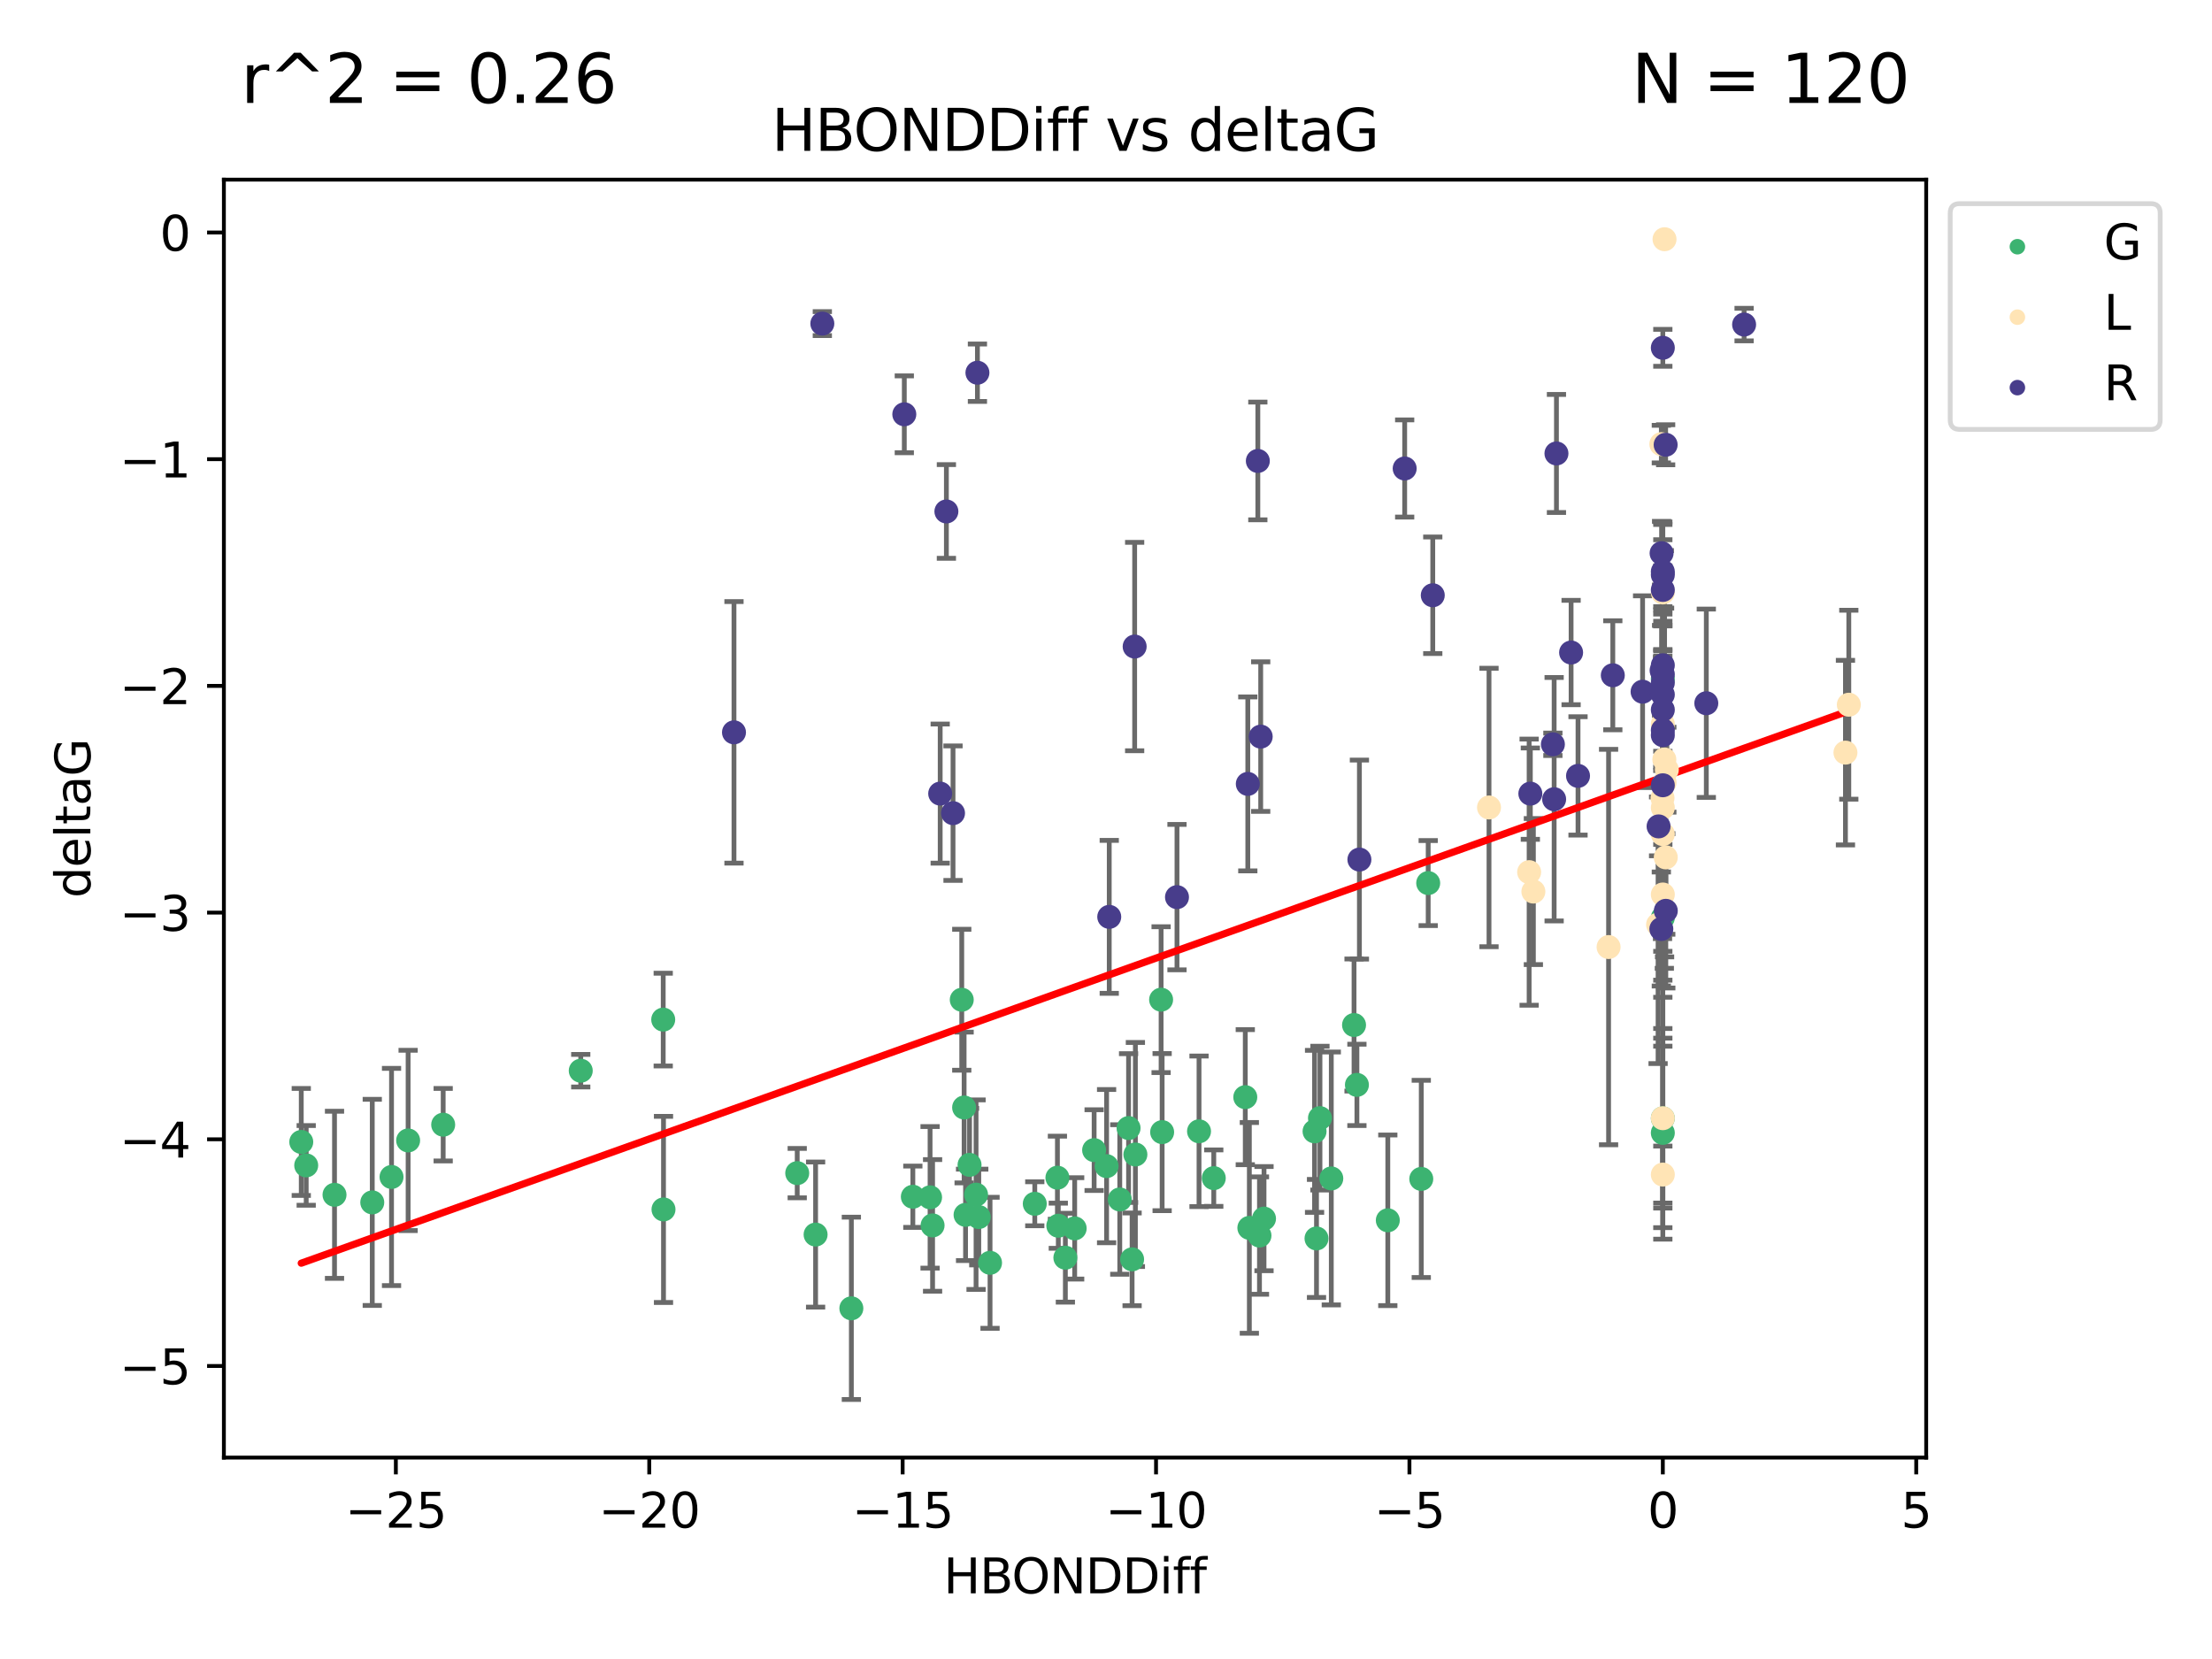 <?xml version="1.0" encoding="utf-8" standalone="no"?>
<!DOCTYPE svg PUBLIC "-//W3C//DTD SVG 1.1//EN"
  "http://www.w3.org/Graphics/SVG/1.1/DTD/svg11.dtd">
<svg xmlns:xlink="http://www.w3.org/1999/xlink" width="460.8pt" height="345.6pt" viewBox="0 0 460.8 345.6" xmlns="http://www.w3.org/2000/svg" version="1.1">
 <defs>
  <style type="text/css">*{stroke-linejoin: round; stroke-linecap: butt}</style>
 </defs>
 <g id="figure_1">
  <g id="patch_1">
   <path d="M 0 345.6 
L 460.8 345.6 
L 460.8 0 
L 0 0 
z
" style="fill: #ffffff"/>
  </g>
  <g id="axes_1">
   <g id="patch_2">
    <path d="M 46.64 303.64 
L 401.26 303.64 
L 401.26 37.422 
L 46.64 37.422 
z
" style="fill: #ffffff"/>
   </g>
   <g id="PathCollection_1">
    <defs>
     <path id="md9e23807d4" d="M 0 1.118 
C 0.297 1.118 0.581 1 0.791 0.791 
C 1 0.581 1.118 0.297 1.118 0 
C 1.118 -0.297 1 -0.581 0.791 -0.791 
C 0.581 -1 0.297 -1.118 0 -1.118 
C -0.297 -1.118 -0.581 -1 -0.791 -0.791 
C -1 -0.581 -1.118 -0.297 -1.118 0 
C -1.118 0.297 -1 0.581 -0.791 0.791 
C -0.581 1 -0.297 1.118 0 1.118 
z
" style="stroke: #3cb371"/>
    </defs>
    <g clip-path="url(#pc24e481e86)">
     <use xlink:href="#md9e23807d4" x="169.904" y="257.184" style="fill: #3cb371; stroke: #3cb371"/>
     <use xlink:href="#md9e23807d4" x="215.563" y="250.77" style="fill: #3cb371; stroke: #3cb371"/>
     <use xlink:href="#md9e23807d4" x="221.936" y="262.001" style="fill: #3cb371; stroke: #3cb371"/>
     <use xlink:href="#md9e23807d4" x="236.522" y="240.504" style="fill: #3cb371; stroke: #3cb371"/>
     <use xlink:href="#md9e23807d4" x="230.523" y="242.925" style="fill: #3cb371; stroke: #3cb371"/>
     <use xlink:href="#md9e23807d4" x="177.353" y="272.547" style="fill: #3cb371; stroke: #3cb371"/>
     <use xlink:href="#md9e23807d4" x="69.685" y="248.899" style="fill: #3cb371; stroke: #3cb371"/>
     <use xlink:href="#md9e23807d4" x="138.22" y="251.945" style="fill: #3cb371; stroke: #3cb371"/>
     <use xlink:href="#md9e23807d4" x="194.274" y="255.276" style="fill: #3cb371; stroke: #3cb371"/>
     <use xlink:href="#md9e23807d4" x="85.02" y="237.573" style="fill: #3cb371; stroke: #3cb371"/>
     <use xlink:href="#md9e23807d4" x="166.076" y="244.384" style="fill: #3cb371; stroke: #3cb371"/>
     <use xlink:href="#md9e23807d4" x="81.563" y="245.186" style="fill: #3cb371; stroke: #3cb371"/>
     <use xlink:href="#md9e23807d4" x="190.162" y="249.302" style="fill: #3cb371; stroke: #3cb371"/>
     <use xlink:href="#md9e23807d4" x="77.55" y="250.481" style="fill: #3cb371; stroke: #3cb371"/>
     <use xlink:href="#md9e23807d4" x="206.244" y="263.066" style="fill: #3cb371; stroke: #3cb371"/>
     <use xlink:href="#md9e23807d4" x="242.095" y="235.842" style="fill: #3cb371; stroke: #3cb371"/>
     <use xlink:href="#md9e23807d4" x="220.465" y="255.342" style="fill: #3cb371; stroke: #3cb371"/>
     <use xlink:href="#md9e23807d4" x="262.372" y="257.39" style="fill: #3cb371; stroke: #3cb371"/>
     <use xlink:href="#md9e23807d4" x="220.28" y="245.334" style="fill: #3cb371; stroke: #3cb371"/>
     <use xlink:href="#md9e23807d4" x="203.897" y="253.535" style="fill: #3cb371; stroke: #3cb371"/>
     <use xlink:href="#md9e23807d4" x="233.269" y="249.873" style="fill: #3cb371; stroke: #3cb371"/>
     <use xlink:href="#md9e23807d4" x="241.879" y="208.247" style="fill: #3cb371; stroke: #3cb371"/>
     <use xlink:href="#md9e23807d4" x="223.874" y="255.893" style="fill: #3cb371; stroke: #3cb371"/>
     <use xlink:href="#md9e23807d4" x="92.323" y="234.294" style="fill: #3cb371; stroke: #3cb371"/>
     <use xlink:href="#md9e23807d4" x="260.263" y="255.789" style="fill: #3cb371; stroke: #3cb371"/>
     <use xlink:href="#md9e23807d4" x="235.837" y="262.343" style="fill: #3cb371; stroke: #3cb371"/>
     <use xlink:href="#md9e23807d4" x="201.143" y="253.077" style="fill: #3cb371; stroke: #3cb371"/>
     <use xlink:href="#md9e23807d4" x="252.851" y="245.427" style="fill: #3cb371; stroke: #3cb371"/>
     <use xlink:href="#md9e23807d4" x="249.779" y="235.671" style="fill: #3cb371; stroke: #3cb371"/>
     <use xlink:href="#md9e23807d4" x="200.351" y="208.265" style="fill: #3cb371; stroke: #3cb371"/>
     <use xlink:href="#md9e23807d4" x="203.331" y="248.869" style="fill: #3cb371; stroke: #3cb371"/>
     <use xlink:href="#md9e23807d4" x="227.926" y="239.592" style="fill: #3cb371; stroke: #3cb371"/>
     <use xlink:href="#md9e23807d4" x="193.752" y="249.425" style="fill: #3cb371; stroke: #3cb371"/>
     <use xlink:href="#md9e23807d4" x="200.844" y="230.713" style="fill: #3cb371; stroke: #3cb371"/>
     <use xlink:href="#md9e23807d4" x="62.759" y="237.888" style="fill: #3cb371; stroke: #3cb371"/>
     <use xlink:href="#md9e23807d4" x="63.788" y="242.771" style="fill: #3cb371; stroke: #3cb371"/>
     <use xlink:href="#md9e23807d4" x="120.98" y="223.048" style="fill: #3cb371; stroke: #3cb371"/>
     <use xlink:href="#md9e23807d4" x="259.416" y="228.556" style="fill: #3cb371; stroke: #3cb371"/>
     <use xlink:href="#md9e23807d4" x="297.519" y="183.96" style="fill: #3cb371; stroke: #3cb371"/>
     <use xlink:href="#md9e23807d4" x="282.071" y="213.529" style="fill: #3cb371; stroke: #3cb371"/>
     <use xlink:href="#md9e23807d4" x="274.253" y="257.992" style="fill: #3cb371; stroke: #3cb371"/>
     <use xlink:href="#md9e23807d4" x="289.106" y="254.211" style="fill: #3cb371; stroke: #3cb371"/>
     <use xlink:href="#md9e23807d4" x="201.974" y="242.663" style="fill: #3cb371; stroke: #3cb371"/>
     <use xlink:href="#md9e23807d4" x="235.102" y="234.996" style="fill: #3cb371; stroke: #3cb371"/>
     <use xlink:href="#md9e23807d4" x="274.972" y="232.926" style="fill: #3cb371; stroke: #3cb371"/>
     <use xlink:href="#md9e23807d4" x="138.161" y="212.4" style="fill: #3cb371; stroke: #3cb371"/>
     <use xlink:href="#md9e23807d4" x="273.847" y="235.681" style="fill: #3cb371; stroke: #3cb371"/>
     <use xlink:href="#md9e23807d4" x="282.67" y="226.001" style="fill: #3cb371; stroke: #3cb371"/>
     <use xlink:href="#md9e23807d4" x="346.397" y="191.182" style="fill: #3cb371; stroke: #3cb371"/>
     <use xlink:href="#md9e23807d4" x="346.397" y="236.001" style="fill: #3cb371; stroke: #3cb371"/>
     <use xlink:href="#md9e23807d4" x="263.318" y="253.862" style="fill: #3cb371; stroke: #3cb371"/>
     <use xlink:href="#md9e23807d4" x="296.077" y="245.587" style="fill: #3cb371; stroke: #3cb371"/>
     <use xlink:href="#md9e23807d4" x="277.333" y="245.492" style="fill: #3cb371; stroke: #3cb371"/>
     <use xlink:href="#md9e23807d4" x="346.397" y="141.439" style="fill: #3cb371; stroke: #3cb371"/>
     <use xlink:href="#md9e23807d4" x="346.397" y="232.962" style="fill: #3cb371; stroke: #3cb371"/>
    </g>
   </g>
   <g id="PathCollection_2">
    <defs>
     <path id="m1ab6e3ebc1" d="M 0 1.118 
C 0.297 1.118 0.581 1 0.791 0.791 
C 1 0.581 1.118 0.297 1.118 0 
C 1.118 -0.297 1 -0.581 0.791 -0.791 
C 0.581 -1 0.297 -1.118 0 -1.118 
C -0.297 -1.118 -0.581 -1 -0.791 -0.791 
C -1 -0.581 -1.118 -0.297 -1.118 0 
C -1.118 0.297 -1 0.581 -0.791 0.791 
C -0.581 1 -0.297 1.118 0 1.118 
z
" style="stroke: #ffe4b5"/>
    </defs>
    <g clip-path="url(#pc24e481e86)">
     <use xlink:href="#m1ab6e3ebc1" x="319.431" y="185.729" style="fill: #ffe4b5; stroke: #ffe4b5"/>
     <use xlink:href="#m1ab6e3ebc1" x="346.397" y="244.686" style="fill: #ffe4b5; stroke: #ffe4b5"/>
     <use xlink:href="#m1ab6e3ebc1" x="318.547" y="181.68" style="fill: #ffe4b5; stroke: #ffe4b5"/>
     <use xlink:href="#m1ab6e3ebc1" x="346.752" y="49.835" style="fill: #ffe4b5; stroke: #ffe4b5"/>
     <use xlink:href="#m1ab6e3ebc1" x="346.712" y="158.209" style="fill: #ffe4b5; stroke: #ffe4b5"/>
     <use xlink:href="#m1ab6e3ebc1" x="346.397" y="123.419" style="fill: #ffe4b5; stroke: #ffe4b5"/>
     <use xlink:href="#m1ab6e3ebc1" x="384.442" y="156.785" style="fill: #ffe4b5; stroke: #ffe4b5"/>
     <use xlink:href="#m1ab6e3ebc1" x="346.332" y="166.231" style="fill: #ffe4b5; stroke: #ffe4b5"/>
     <use xlink:href="#m1ab6e3ebc1" x="346.397" y="150.85" style="fill: #ffe4b5; stroke: #ffe4b5"/>
     <use xlink:href="#m1ab6e3ebc1" x="310.188" y="168.213" style="fill: #ffe4b5; stroke: #ffe4b5"/>
     <use xlink:href="#m1ab6e3ebc1" x="346.397" y="186.341" style="fill: #ffe4b5; stroke: #ffe4b5"/>
     <use xlink:href="#m1ab6e3ebc1" x="345.41" y="192.603" style="fill: #ffe4b5; stroke: #ffe4b5"/>
     <use xlink:href="#m1ab6e3ebc1" x="335.098" y="197.287" style="fill: #ffe4b5; stroke: #ffe4b5"/>
     <use xlink:href="#m1ab6e3ebc1" x="346.397" y="232.941" style="fill: #ffe4b5; stroke: #ffe4b5"/>
     <use xlink:href="#m1ab6e3ebc1" x="347.234" y="160.337" style="fill: #ffe4b5; stroke: #ffe4b5"/>
     <use xlink:href="#m1ab6e3ebc1" x="346.086" y="92.516" style="fill: #ffe4b5; stroke: #ffe4b5"/>
     <use xlink:href="#m1ab6e3ebc1" x="346.763" y="163.005" style="fill: #ffe4b5; stroke: #ffe4b5"/>
     <use xlink:href="#m1ab6e3ebc1" x="347.009" y="178.605" style="fill: #ffe4b5; stroke: #ffe4b5"/>
     <use xlink:href="#m1ab6e3ebc1" x="385.141" y="146.804" style="fill: #ffe4b5; stroke: #ffe4b5"/>
     <use xlink:href="#m1ab6e3ebc1" x="346.397" y="173.76" style="fill: #ffe4b5; stroke: #ffe4b5"/>
     <use xlink:href="#m1ab6e3ebc1" x="346.397" y="168.253" style="fill: #ffe4b5; stroke: #ffe4b5"/>
    </g>
   </g>
   <g id="PathCollection_3">
    <defs>
     <path id="m6113297da6" d="M 0 1.118 
C 0.297 1.118 0.581 1 0.791 0.791 
C 1 0.581 1.118 0.297 1.118 0 
C 1.118 -0.297 1 -0.581 0.791 -0.791 
C 0.581 -1 0.297 -1.118 0 -1.118 
C -0.297 -1.118 -0.581 -1 -0.791 -0.791 
C -1 -0.581 -1.118 -0.297 -1.118 0 
C -1.118 0.297 -1 0.581 -0.791 0.791 
C -0.581 1 -0.297 1.118 0 1.118 
z
" style="stroke: #483d8b"/>
    </defs>
    <g clip-path="url(#pc24e481e86)">
     <use xlink:href="#m6113297da6" x="171.306" y="67.411" style="fill: #483d8b; stroke: #483d8b"/>
     <use xlink:href="#m6113297da6" x="188.383" y="86.306" style="fill: #483d8b; stroke: #483d8b"/>
     <use xlink:href="#m6113297da6" x="262.03" y="96.025" style="fill: #483d8b; stroke: #483d8b"/>
     <use xlink:href="#m6113297da6" x="152.902" y="152.562" style="fill: #483d8b; stroke: #483d8b"/>
     <use xlink:href="#m6113297da6" x="346.397" y="142.24" style="fill: #483d8b; stroke: #483d8b"/>
     <use xlink:href="#m6113297da6" x="197.151" y="106.546" style="fill: #483d8b; stroke: #483d8b"/>
     <use xlink:href="#m6113297da6" x="323.756" y="166.49" style="fill: #483d8b; stroke: #483d8b"/>
     <use xlink:href="#m6113297da6" x="203.617" y="77.644" style="fill: #483d8b; stroke: #483d8b"/>
     <use xlink:href="#m6113297da6" x="231.076" y="190.999" style="fill: #483d8b; stroke: #483d8b"/>
     <use xlink:href="#m6113297da6" x="346.397" y="147.866" style="fill: #483d8b; stroke: #483d8b"/>
     <use xlink:href="#m6113297da6" x="346.14" y="115.236" style="fill: #483d8b; stroke: #483d8b"/>
     <use xlink:href="#m6113297da6" x="345.512" y="172.154" style="fill: #483d8b; stroke: #483d8b"/>
     <use xlink:href="#m6113297da6" x="346.397" y="163.586" style="fill: #483d8b; stroke: #483d8b"/>
     <use xlink:href="#m6113297da6" x="236.369" y="134.69" style="fill: #483d8b; stroke: #483d8b"/>
     <use xlink:href="#m6113297da6" x="342.182" y="144.094" style="fill: #483d8b; stroke: #483d8b"/>
     <use xlink:href="#m6113297da6" x="292.62" y="97.594" style="fill: #483d8b; stroke: #483d8b"/>
     <use xlink:href="#m6113297da6" x="346.139" y="139.659" style="fill: #483d8b; stroke: #483d8b"/>
     <use xlink:href="#m6113297da6" x="245.188" y="186.891" style="fill: #483d8b; stroke: #483d8b"/>
     <use xlink:href="#m6113297da6" x="346.397" y="119.081" style="fill: #483d8b; stroke: #483d8b"/>
     <use xlink:href="#m6113297da6" x="262.627" y="153.451" style="fill: #483d8b; stroke: #483d8b"/>
     <use xlink:href="#m6113297da6" x="363.328" y="67.612" style="fill: #483d8b; stroke: #483d8b"/>
     <use xlink:href="#m6113297da6" x="346.397" y="152.122" style="fill: #483d8b; stroke: #483d8b"/>
     <use xlink:href="#m6113297da6" x="327.289" y="135.932" style="fill: #483d8b; stroke: #483d8b"/>
     <use xlink:href="#m6113297da6" x="347.018" y="189.741" style="fill: #483d8b; stroke: #483d8b"/>
     <use xlink:href="#m6113297da6" x="259.94" y="163.301" style="fill: #483d8b; stroke: #483d8b"/>
     <use xlink:href="#m6113297da6" x="318.799" y="165.33" style="fill: #483d8b; stroke: #483d8b"/>
     <use xlink:href="#m6113297da6" x="198.533" y="169.394" style="fill: #483d8b; stroke: #483d8b"/>
     <use xlink:href="#m6113297da6" x="346.397" y="122.899" style="fill: #483d8b; stroke: #483d8b"/>
     <use xlink:href="#m6113297da6" x="355.455" y="146.498" style="fill: #483d8b; stroke: #483d8b"/>
     <use xlink:href="#m6113297da6" x="283.189" y="179.065" style="fill: #483d8b; stroke: #483d8b"/>
     <use xlink:href="#m6113297da6" x="346.397" y="140.475" style="fill: #483d8b; stroke: #483d8b"/>
     <use xlink:href="#m6113297da6" x="195.859" y="165.322" style="fill: #483d8b; stroke: #483d8b"/>
     <use xlink:href="#m6113297da6" x="346.397" y="119.745" style="fill: #483d8b; stroke: #483d8b"/>
     <use xlink:href="#m6113297da6" x="323.495" y="155.051" style="fill: #483d8b; stroke: #483d8b"/>
     <use xlink:href="#m6113297da6" x="335.977" y="140.673" style="fill: #483d8b; stroke: #483d8b"/>
     <use xlink:href="#m6113297da6" x="328.731" y="161.631" style="fill: #483d8b; stroke: #483d8b"/>
     <use xlink:href="#m6113297da6" x="324.237" y="94.465" style="fill: #483d8b; stroke: #483d8b"/>
     <use xlink:href="#m6113297da6" x="346.397" y="72.452" style="fill: #483d8b; stroke: #483d8b"/>
     <use xlink:href="#m6113297da6" x="346.984" y="92.652" style="fill: #483d8b; stroke: #483d8b"/>
     <use xlink:href="#m6113297da6" x="346.397" y="153.15" style="fill: #483d8b; stroke: #483d8b"/>
     <use xlink:href="#m6113297da6" x="298.472" y="124.005" style="fill: #483d8b; stroke: #483d8b"/>
     <use xlink:href="#m6113297da6" x="346.397" y="138.588" style="fill: #483d8b; stroke: #483d8b"/>
     <use xlink:href="#m6113297da6" x="346.086" y="193.528" style="fill: #483d8b; stroke: #483d8b"/>
     <use xlink:href="#m6113297da6" x="346.397" y="144.696" style="fill: #483d8b; stroke: #483d8b"/>
    </g>
   </g>
   <g id="matplotlib.axis_1">
    <g id="xtick_1">
     <g id="line2d_1">
      <defs>
       <path id="mbbdddbd1e6" d="M 0 0 
L 0 3.5 
" style="stroke: #000000; stroke-width: 0.8"/>
      </defs>
      <g>
       <use xlink:href="#mbbdddbd1e6" x="82.463" y="303.64" style="stroke: #000000; stroke-width: 0.8"/>
      </g>
     </g>
     <g id="text_1">
      <!-- −25 -->
      <g transform="translate(71.911 318.238)scale(0.1 -0.1)">
       <defs>
        <path id="DejaVuSans-2212" d="M 678 2272 
L 4684 2272 
L 4684 1741 
L 678 1741 
L 678 2272 
z
" transform="scale(0.016)"/>
        <path id="DejaVuSans-32" d="M 1228 531 
L 3431 531 
L 3431 0 
L 469 0 
L 469 531 
Q 828 903 1448 1529 
Q 2069 2156 2228 2338 
Q 2531 2678 2651 2914 
Q 2772 3150 2772 3378 
Q 2772 3750 2511 3984 
Q 2250 4219 1831 4219 
Q 1534 4219 1204 4116 
Q 875 4013 500 3803 
L 500 4441 
Q 881 4594 1212 4672 
Q 1544 4750 1819 4750 
Q 2544 4750 2975 4387 
Q 3406 4025 3406 3419 
Q 3406 3131 3298 2873 
Q 3191 2616 2906 2266 
Q 2828 2175 2409 1742 
Q 1991 1309 1228 531 
z
" transform="scale(0.016)"/>
        <path id="DejaVuSans-35" d="M 691 4666 
L 3169 4666 
L 3169 4134 
L 1269 4134 
L 1269 2991 
Q 1406 3038 1543 3061 
Q 1681 3084 1819 3084 
Q 2600 3084 3056 2656 
Q 3513 2228 3513 1497 
Q 3513 744 3044 326 
Q 2575 -91 1722 -91 
Q 1428 -91 1123 -41 
Q 819 9 494 109 
L 494 744 
Q 775 591 1075 516 
Q 1375 441 1709 441 
Q 2250 441 2565 725 
Q 2881 1009 2881 1497 
Q 2881 1984 2565 2268 
Q 2250 2553 1709 2553 
Q 1456 2553 1204 2497 
Q 953 2441 691 2322 
L 691 4666 
z
" transform="scale(0.016)"/>
       </defs>
       <use xlink:href="#DejaVuSans-2212"/>
       <use xlink:href="#DejaVuSans-32" x="83.789"/>
       <use xlink:href="#DejaVuSans-35" x="147.412"/>
      </g>
     </g>
    </g>
    <g id="xtick_2">
     <g id="line2d_2">
      <g>
       <use xlink:href="#mbbdddbd1e6" x="135.25" y="303.64" style="stroke: #000000; stroke-width: 0.8"/>
      </g>
     </g>
     <g id="text_2">
      <!-- −20 -->
      <g transform="translate(124.698 318.238)scale(0.1 -0.1)">
       <defs>
        <path id="DejaVuSans-30" d="M 2034 4250 
Q 1547 4250 1301 3770 
Q 1056 3291 1056 2328 
Q 1056 1369 1301 889 
Q 1547 409 2034 409 
Q 2525 409 2770 889 
Q 3016 1369 3016 2328 
Q 3016 3291 2770 3770 
Q 2525 4250 2034 4250 
z
M 2034 4750 
Q 2819 4750 3233 4129 
Q 3647 3509 3647 2328 
Q 3647 1150 3233 529 
Q 2819 -91 2034 -91 
Q 1250 -91 836 529 
Q 422 1150 422 2328 
Q 422 3509 836 4129 
Q 1250 4750 2034 4750 
z
" transform="scale(0.016)"/>
       </defs>
       <use xlink:href="#DejaVuSans-2212"/>
       <use xlink:href="#DejaVuSans-32" x="83.789"/>
       <use xlink:href="#DejaVuSans-30" x="147.412"/>
      </g>
     </g>
    </g>
    <g id="xtick_3">
     <g id="line2d_3">
      <g>
       <use xlink:href="#mbbdddbd1e6" x="188.037" y="303.64" style="stroke: #000000; stroke-width: 0.8"/>
      </g>
     </g>
     <g id="text_3">
      <!-- −15 -->
      <g transform="translate(177.485 318.238)scale(0.1 -0.1)">
       <defs>
        <path id="DejaVuSans-31" d="M 794 531 
L 1825 531 
L 1825 4091 
L 703 3866 
L 703 4441 
L 1819 4666 
L 2450 4666 
L 2450 531 
L 3481 531 
L 3481 0 
L 794 0 
L 794 531 
z
" transform="scale(0.016)"/>
       </defs>
       <use xlink:href="#DejaVuSans-2212"/>
       <use xlink:href="#DejaVuSans-31" x="83.789"/>
       <use xlink:href="#DejaVuSans-35" x="147.412"/>
      </g>
     </g>
    </g>
    <g id="xtick_4">
     <g id="line2d_4">
      <g>
       <use xlink:href="#mbbdddbd1e6" x="240.824" y="303.64" style="stroke: #000000; stroke-width: 0.8"/>
      </g>
     </g>
     <g id="text_4">
      <!-- −10 -->
      <g transform="translate(230.271 318.238)scale(0.1 -0.1)">
       <use xlink:href="#DejaVuSans-2212"/>
       <use xlink:href="#DejaVuSans-31" x="83.789"/>
       <use xlink:href="#DejaVuSans-30" x="147.412"/>
      </g>
     </g>
    </g>
    <g id="xtick_5">
     <g id="line2d_5">
      <g>
       <use xlink:href="#mbbdddbd1e6" x="293.611" y="303.64" style="stroke: #000000; stroke-width: 0.8"/>
      </g>
     </g>
     <g id="text_5">
      <!-- −5 -->
      <g transform="translate(286.24 318.238)scale(0.1 -0.1)">
       <use xlink:href="#DejaVuSans-2212"/>
       <use xlink:href="#DejaVuSans-35" x="83.789"/>
      </g>
     </g>
    </g>
    <g id="xtick_6">
     <g id="line2d_6">
      <g>
       <use xlink:href="#mbbdddbd1e6" x="346.397" y="303.64" style="stroke: #000000; stroke-width: 0.8"/>
      </g>
     </g>
     <g id="text_6">
      <!-- 0 -->
      <g transform="translate(343.216 318.238)scale(0.1 -0.1)">
       <use xlink:href="#DejaVuSans-30"/>
      </g>
     </g>
    </g>
    <g id="xtick_7">
     <g id="line2d_7">
      <g>
       <use xlink:href="#mbbdddbd1e6" x="399.184" y="303.64" style="stroke: #000000; stroke-width: 0.8"/>
      </g>
     </g>
     <g id="text_7">
      <!-- 5 -->
      <g transform="translate(396.003 318.238)scale(0.1 -0.1)">
       <use xlink:href="#DejaVuSans-35"/>
      </g>
     </g>
    </g>
    <g id="text_8">
     <!-- HBONDDiff -->
     <g transform="translate(196.561 331.917)scale(0.1 -0.1)">
      <defs>
       <path id="DejaVuSans-48" d="M 628 4666 
L 1259 4666 
L 1259 2753 
L 3553 2753 
L 3553 4666 
L 4184 4666 
L 4184 0 
L 3553 0 
L 3553 2222 
L 1259 2222 
L 1259 0 
L 628 0 
L 628 4666 
z
" transform="scale(0.016)"/>
       <path id="DejaVuSans-42" d="M 1259 2228 
L 1259 519 
L 2272 519 
Q 2781 519 3026 730 
Q 3272 941 3272 1375 
Q 3272 1813 3026 2020 
Q 2781 2228 2272 2228 
L 1259 2228 
z
M 1259 4147 
L 1259 2741 
L 2194 2741 
Q 2656 2741 2882 2914 
Q 3109 3088 3109 3444 
Q 3109 3797 2882 3972 
Q 2656 4147 2194 4147 
L 1259 4147 
z
M 628 4666 
L 2241 4666 
Q 2963 4666 3353 4366 
Q 3744 4066 3744 3513 
Q 3744 3084 3544 2831 
Q 3344 2578 2956 2516 
Q 3422 2416 3680 2098 
Q 3938 1781 3938 1306 
Q 3938 681 3513 340 
Q 3088 0 2303 0 
L 628 0 
L 628 4666 
z
" transform="scale(0.016)"/>
       <path id="DejaVuSans-4f" d="M 2522 4238 
Q 1834 4238 1429 3725 
Q 1025 3213 1025 2328 
Q 1025 1447 1429 934 
Q 1834 422 2522 422 
Q 3209 422 3611 934 
Q 4013 1447 4013 2328 
Q 4013 3213 3611 3725 
Q 3209 4238 2522 4238 
z
M 2522 4750 
Q 3503 4750 4090 4092 
Q 4678 3434 4678 2328 
Q 4678 1225 4090 567 
Q 3503 -91 2522 -91 
Q 1538 -91 948 565 
Q 359 1222 359 2328 
Q 359 3434 948 4092 
Q 1538 4750 2522 4750 
z
" transform="scale(0.016)"/>
       <path id="DejaVuSans-4e" d="M 628 4666 
L 1478 4666 
L 3547 763 
L 3547 4666 
L 4159 4666 
L 4159 0 
L 3309 0 
L 1241 3903 
L 1241 0 
L 628 0 
L 628 4666 
z
" transform="scale(0.016)"/>
       <path id="DejaVuSans-44" d="M 1259 4147 
L 1259 519 
L 2022 519 
Q 2988 519 3436 956 
Q 3884 1394 3884 2338 
Q 3884 3275 3436 3711 
Q 2988 4147 2022 4147 
L 1259 4147 
z
M 628 4666 
L 1925 4666 
Q 3281 4666 3915 4102 
Q 4550 3538 4550 2338 
Q 4550 1131 3912 565 
Q 3275 0 1925 0 
L 628 0 
L 628 4666 
z
" transform="scale(0.016)"/>
       <path id="DejaVuSans-69" d="M 603 3500 
L 1178 3500 
L 1178 0 
L 603 0 
L 603 3500 
z
M 603 4863 
L 1178 4863 
L 1178 4134 
L 603 4134 
L 603 4863 
z
" transform="scale(0.016)"/>
       <path id="DejaVuSans-66" d="M 2375 4863 
L 2375 4384 
L 1825 4384 
Q 1516 4384 1395 4259 
Q 1275 4134 1275 3809 
L 1275 3500 
L 2222 3500 
L 2222 3053 
L 1275 3053 
L 1275 0 
L 697 0 
L 697 3053 
L 147 3053 
L 147 3500 
L 697 3500 
L 697 3744 
Q 697 4328 969 4595 
Q 1241 4863 1831 4863 
L 2375 4863 
z
" transform="scale(0.016)"/>
      </defs>
      <use xlink:href="#DejaVuSans-48"/>
      <use xlink:href="#DejaVuSans-42" x="75.195"/>
      <use xlink:href="#DejaVuSans-4f" x="142.049"/>
      <use xlink:href="#DejaVuSans-4e" x="220.76"/>
      <use xlink:href="#DejaVuSans-44" x="295.564"/>
      <use xlink:href="#DejaVuSans-44" x="372.566"/>
      <use xlink:href="#DejaVuSans-69" x="449.568"/>
      <use xlink:href="#DejaVuSans-66" x="477.352"/>
      <use xlink:href="#DejaVuSans-66" x="512.557"/>
     </g>
    </g>
   </g>
   <g id="matplotlib.axis_2">
    <g id="ytick_1">
     <g id="line2d_8">
      <defs>
       <path id="m6f8ce9bb2e" d="M 0 0 
L -3.5 0 
" style="stroke: #000000; stroke-width: 0.8"/>
      </defs>
      <g>
       <use xlink:href="#m6f8ce9bb2e" x="46.64" y="284.561" style="stroke: #000000; stroke-width: 0.8"/>
      </g>
     </g>
     <g id="text_9">
      <!-- −5 -->
      <g transform="translate(24.898 288.36)scale(0.1 -0.1)">
       <use xlink:href="#DejaVuSans-2212"/>
       <use xlink:href="#DejaVuSans-35" x="83.789"/>
      </g>
     </g>
    </g>
    <g id="ytick_2">
     <g id="line2d_9">
      <g>
       <use xlink:href="#m6f8ce9bb2e" x="46.64" y="237.336" style="stroke: #000000; stroke-width: 0.8"/>
      </g>
     </g>
     <g id="text_10">
      <!-- −4 -->
      <g transform="translate(24.898 241.135)scale(0.1 -0.1)">
       <defs>
        <path id="DejaVuSans-34" d="M 2419 4116 
L 825 1625 
L 2419 1625 
L 2419 4116 
z
M 2253 4666 
L 3047 4666 
L 3047 1625 
L 3713 1625 
L 3713 1100 
L 3047 1100 
L 3047 0 
L 2419 0 
L 2419 1100 
L 313 1100 
L 313 1709 
L 2253 4666 
z
" transform="scale(0.016)"/>
       </defs>
       <use xlink:href="#DejaVuSans-2212"/>
       <use xlink:href="#DejaVuSans-34" x="83.789"/>
      </g>
     </g>
    </g>
    <g id="ytick_3">
     <g id="line2d_10">
      <g>
       <use xlink:href="#m6f8ce9bb2e" x="46.64" y="190.11" style="stroke: #000000; stroke-width: 0.8"/>
      </g>
     </g>
     <g id="text_11">
      <!-- −3 -->
      <g transform="translate(24.898 193.909)scale(0.1 -0.1)">
       <defs>
        <path id="DejaVuSans-33" d="M 2597 2516 
Q 3050 2419 3304 2112 
Q 3559 1806 3559 1356 
Q 3559 666 3084 287 
Q 2609 -91 1734 -91 
Q 1441 -91 1130 -33 
Q 819 25 488 141 
L 488 750 
Q 750 597 1062 519 
Q 1375 441 1716 441 
Q 2309 441 2620 675 
Q 2931 909 2931 1356 
Q 2931 1769 2642 2001 
Q 2353 2234 1838 2234 
L 1294 2234 
L 1294 2753 
L 1863 2753 
Q 2328 2753 2575 2939 
Q 2822 3125 2822 3475 
Q 2822 3834 2567 4026 
Q 2313 4219 1838 4219 
Q 1578 4219 1281 4162 
Q 984 4106 628 3988 
L 628 4550 
Q 988 4650 1302 4700 
Q 1616 4750 1894 4750 
Q 2613 4750 3031 4423 
Q 3450 4097 3450 3541 
Q 3450 3153 3228 2886 
Q 3006 2619 2597 2516 
z
" transform="scale(0.016)"/>
       </defs>
       <use xlink:href="#DejaVuSans-2212"/>
       <use xlink:href="#DejaVuSans-33" x="83.789"/>
      </g>
     </g>
    </g>
    <g id="ytick_4">
     <g id="line2d_11">
      <g>
       <use xlink:href="#m6f8ce9bb2e" x="46.64" y="142.885" style="stroke: #000000; stroke-width: 0.8"/>
      </g>
     </g>
     <g id="text_12">
      <!-- −2 -->
      <g transform="translate(24.898 146.684)scale(0.1 -0.1)">
       <use xlink:href="#DejaVuSans-2212"/>
       <use xlink:href="#DejaVuSans-32" x="83.789"/>
      </g>
     </g>
    </g>
    <g id="ytick_5">
     <g id="line2d_12">
      <g>
       <use xlink:href="#m6f8ce9bb2e" x="46.64" y="95.659" style="stroke: #000000; stroke-width: 0.8"/>
      </g>
     </g>
     <g id="text_13">
      <!-- −1 -->
      <g transform="translate(24.898 99.458)scale(0.1 -0.1)">
       <use xlink:href="#DejaVuSans-2212"/>
       <use xlink:href="#DejaVuSans-31" x="83.789"/>
      </g>
     </g>
    </g>
    <g id="ytick_6">
     <g id="line2d_13">
      <g>
       <use xlink:href="#m6f8ce9bb2e" x="46.64" y="48.433" style="stroke: #000000; stroke-width: 0.8"/>
      </g>
     </g>
     <g id="text_14">
      <!-- 0 -->
      <g transform="translate(33.278 52.233)scale(0.1 -0.1)">
       <use xlink:href="#DejaVuSans-30"/>
      </g>
     </g>
    </g>
    <g id="text_15">
     <!-- deltaG -->
     <g transform="translate(18.818 187.069)rotate(-90)scale(0.1 -0.1)">
      <defs>
       <path id="DejaVuSans-64" d="M 2906 2969 
L 2906 4863 
L 3481 4863 
L 3481 0 
L 2906 0 
L 2906 525 
Q 2725 213 2448 61 
Q 2172 -91 1784 -91 
Q 1150 -91 751 415 
Q 353 922 353 1747 
Q 353 2572 751 3078 
Q 1150 3584 1784 3584 
Q 2172 3584 2448 3432 
Q 2725 3281 2906 2969 
z
M 947 1747 
Q 947 1113 1208 752 
Q 1469 391 1925 391 
Q 2381 391 2643 752 
Q 2906 1113 2906 1747 
Q 2906 2381 2643 2742 
Q 2381 3103 1925 3103 
Q 1469 3103 1208 2742 
Q 947 2381 947 1747 
z
" transform="scale(0.016)"/>
       <path id="DejaVuSans-65" d="M 3597 1894 
L 3597 1613 
L 953 1613 
Q 991 1019 1311 708 
Q 1631 397 2203 397 
Q 2534 397 2845 478 
Q 3156 559 3463 722 
L 3463 178 
Q 3153 47 2828 -22 
Q 2503 -91 2169 -91 
Q 1331 -91 842 396 
Q 353 884 353 1716 
Q 353 2575 817 3079 
Q 1281 3584 2069 3584 
Q 2775 3584 3186 3129 
Q 3597 2675 3597 1894 
z
M 3022 2063 
Q 3016 2534 2758 2815 
Q 2500 3097 2075 3097 
Q 1594 3097 1305 2825 
Q 1016 2553 972 2059 
L 3022 2063 
z
" transform="scale(0.016)"/>
       <path id="DejaVuSans-6c" d="M 603 4863 
L 1178 4863 
L 1178 0 
L 603 0 
L 603 4863 
z
" transform="scale(0.016)"/>
       <path id="DejaVuSans-74" d="M 1172 4494 
L 1172 3500 
L 2356 3500 
L 2356 3053 
L 1172 3053 
L 1172 1153 
Q 1172 725 1289 603 
Q 1406 481 1766 481 
L 2356 481 
L 2356 0 
L 1766 0 
Q 1100 0 847 248 
Q 594 497 594 1153 
L 594 3053 
L 172 3053 
L 172 3500 
L 594 3500 
L 594 4494 
L 1172 4494 
z
" transform="scale(0.016)"/>
       <path id="DejaVuSans-61" d="M 2194 1759 
Q 1497 1759 1228 1600 
Q 959 1441 959 1056 
Q 959 750 1161 570 
Q 1363 391 1709 391 
Q 2188 391 2477 730 
Q 2766 1069 2766 1631 
L 2766 1759 
L 2194 1759 
z
M 3341 1997 
L 3341 0 
L 2766 0 
L 2766 531 
Q 2569 213 2275 61 
Q 1981 -91 1556 -91 
Q 1019 -91 701 211 
Q 384 513 384 1019 
Q 384 1609 779 1909 
Q 1175 2209 1959 2209 
L 2766 2209 
L 2766 2266 
Q 2766 2663 2505 2880 
Q 2244 3097 1772 3097 
Q 1472 3097 1187 3025 
Q 903 2953 641 2809 
L 641 3341 
Q 956 3463 1253 3523 
Q 1550 3584 1831 3584 
Q 2591 3584 2966 3190 
Q 3341 2797 3341 1997 
z
" transform="scale(0.016)"/>
       <path id="DejaVuSans-47" d="M 3809 666 
L 3809 1919 
L 2778 1919 
L 2778 2438 
L 4434 2438 
L 4434 434 
Q 4069 175 3628 42 
Q 3188 -91 2688 -91 
Q 1594 -91 976 548 
Q 359 1188 359 2328 
Q 359 3472 976 4111 
Q 1594 4750 2688 4750 
Q 3144 4750 3555 4637 
Q 3966 4525 4313 4306 
L 4313 3634 
Q 3963 3931 3569 4081 
Q 3175 4231 2741 4231 
Q 1884 4231 1454 3753 
Q 1025 3275 1025 2328 
Q 1025 1384 1454 906 
Q 1884 428 2741 428 
Q 3075 428 3337 486 
Q 3600 544 3809 666 
z
" transform="scale(0.016)"/>
      </defs>
      <use xlink:href="#DejaVuSans-64"/>
      <use xlink:href="#DejaVuSans-65" x="63.477"/>
      <use xlink:href="#DejaVuSans-6c" x="125"/>
      <use xlink:href="#DejaVuSans-74" x="152.783"/>
      <use xlink:href="#DejaVuSans-61" x="191.992"/>
      <use xlink:href="#DejaVuSans-47" x="253.271"/>
     </g>
    </g>
   </g>
   <g id="LineCollection_1">
    <path d="M 169.904 272.298 
L 169.904 242.07 
" clip-path="url(#pc24e481e86)" style="fill: none; stroke: #696969"/>
    <path d="M 215.563 255.353 
L 215.563 246.186 
" clip-path="url(#pc24e481e86)" style="fill: none; stroke: #696969"/>
    <path d="M 221.936 271.259 
L 221.936 252.742 
" clip-path="url(#pc24e481e86)" style="fill: none; stroke: #696969"/>
    <path d="M 236.522 263.841 
L 236.522 217.166 
" clip-path="url(#pc24e481e86)" style="fill: none; stroke: #696969"/>
    <path d="M 230.523 258.885 
L 230.523 226.964 
" clip-path="url(#pc24e481e86)" style="fill: none; stroke: #696969"/>
    <path d="M 177.353 291.539 
L 177.353 253.556 
" clip-path="url(#pc24e481e86)" style="fill: none; stroke: #696969"/>
    <path d="M 69.685 266.306 
L 69.685 231.493 
" clip-path="url(#pc24e481e86)" style="fill: none; stroke: #696969"/>
    <path d="M 138.22 271.33 
L 138.22 232.559 
" clip-path="url(#pc24e481e86)" style="fill: none; stroke: #696969"/>
    <path d="M 194.274 268.987 
L 194.274 241.564 
" clip-path="url(#pc24e481e86)" style="fill: none; stroke: #696969"/>
    <path d="M 85.02 256.353 
L 85.02 218.793 
" clip-path="url(#pc24e481e86)" style="fill: none; stroke: #696969"/>
    <path d="M 166.076 249.529 
L 166.076 239.239 
" clip-path="url(#pc24e481e86)" style="fill: none; stroke: #696969"/>
    <path d="M 81.563 267.811 
L 81.563 222.562 
" clip-path="url(#pc24e481e86)" style="fill: none; stroke: #696969"/>
    <path d="M 190.162 255.689 
L 190.162 242.915 
" clip-path="url(#pc24e481e86)" style="fill: none; stroke: #696969"/>
    <path d="M 77.55 271.954 
L 77.55 229.009 
" clip-path="url(#pc24e481e86)" style="fill: none; stroke: #696969"/>
    <path d="M 206.244 276.715 
L 206.244 249.417 
" clip-path="url(#pc24e481e86)" style="fill: none; stroke: #696969"/>
    <path d="M 242.095 252.206 
L 242.095 219.477 
" clip-path="url(#pc24e481e86)" style="fill: none; stroke: #696969"/>
    <path d="M 220.465 260.048 
L 220.465 250.636 
" clip-path="url(#pc24e481e86)" style="fill: none; stroke: #696969"/>
    <path d="M 262.372 269.618 
L 262.372 245.162 
" clip-path="url(#pc24e481e86)" style="fill: none; stroke: #696969"/>
    <path d="M 220.28 253.986 
L 220.28 236.683 
" clip-path="url(#pc24e481e86)" style="fill: none; stroke: #696969"/>
    <path d="M 203.897 263.508 
L 203.897 243.561 
" clip-path="url(#pc24e481e86)" style="fill: none; stroke: #696969"/>
    <path d="M 233.269 265.447 
L 233.269 234.3 
" clip-path="url(#pc24e481e86)" style="fill: none; stroke: #696969"/>
    <path d="M 241.879 223.438 
L 241.879 193.056 
" clip-path="url(#pc24e481e86)" style="fill: none; stroke: #696969"/>
    <path d="M 223.874 266.455 
L 223.874 245.332 
" clip-path="url(#pc24e481e86)" style="fill: none; stroke: #696969"/>
    <path d="M 92.323 241.844 
L 92.323 226.745 
" clip-path="url(#pc24e481e86)" style="fill: none; stroke: #696969"/>
    <path d="M 260.263 277.736 
L 260.263 233.842 
" clip-path="url(#pc24e481e86)" style="fill: none; stroke: #696969"/>
    <path d="M 235.837 272.003 
L 235.837 252.684 
" clip-path="url(#pc24e481e86)" style="fill: none; stroke: #696969"/>
    <path d="M 201.143 262.6 
L 201.143 243.555 
" clip-path="url(#pc24e481e86)" style="fill: none; stroke: #696969"/>
    <path d="M 252.851 251.307 
L 252.851 239.547 
" clip-path="url(#pc24e481e86)" style="fill: none; stroke: #696969"/>
    <path d="M 249.779 251.352 
L 249.779 219.99 
" clip-path="url(#pc24e481e86)" style="fill: none; stroke: #696969"/>
    <path d="M 200.351 222.946 
L 200.351 193.584 
" clip-path="url(#pc24e481e86)" style="fill: none; stroke: #696969"/>
    <path d="M 203.331 268.611 
L 203.331 229.128 
" clip-path="url(#pc24e481e86)" style="fill: none; stroke: #696969"/>
    <path d="M 227.926 248.003 
L 227.926 231.181 
" clip-path="url(#pc24e481e86)" style="fill: none; stroke: #696969"/>
    <path d="M 193.752 264.173 
L 193.752 234.678 
" clip-path="url(#pc24e481e86)" style="fill: none; stroke: #696969"/>
    <path d="M 200.844 246.414 
L 200.844 215.011 
" clip-path="url(#pc24e481e86)" style="fill: none; stroke: #696969"/>
    <path d="M 62.759 249.035 
L 62.759 226.741 
" clip-path="url(#pc24e481e86)" style="fill: none; stroke: #696969"/>
    <path d="M 63.788 251.072 
L 63.788 234.47 
" clip-path="url(#pc24e481e86)" style="fill: none; stroke: #696969"/>
    <path d="M 120.98 226.441 
L 120.98 219.655 
" clip-path="url(#pc24e481e86)" style="fill: none; stroke: #696969"/>
    <path d="M 259.416 242.628 
L 259.416 214.485 
" clip-path="url(#pc24e481e86)" style="fill: none; stroke: #696969"/>
    <path d="M 297.519 192.818 
L 297.519 175.103 
" clip-path="url(#pc24e481e86)" style="fill: none; stroke: #696969"/>
    <path d="M 282.071 227.283 
L 282.071 199.775 
" clip-path="url(#pc24e481e86)" style="fill: none; stroke: #696969"/>
    <path d="M 274.253 270.286 
L 274.253 245.699 
" clip-path="url(#pc24e481e86)" style="fill: none; stroke: #696969"/>
    <path d="M 289.106 271.981 
L 289.106 236.442 
" clip-path="url(#pc24e481e86)" style="fill: none; stroke: #696969"/>
    <path d="M 201.974 254.421 
L 201.974 230.904 
" clip-path="url(#pc24e481e86)" style="fill: none; stroke: #696969"/>
    <path d="M 235.102 250.49 
L 235.102 219.502 
" clip-path="url(#pc24e481e86)" style="fill: none; stroke: #696969"/>
    <path d="M 274.972 247.902 
L 274.972 217.951 
" clip-path="url(#pc24e481e86)" style="fill: none; stroke: #696969"/>
    <path d="M 138.161 222.06 
L 138.161 202.74 
" clip-path="url(#pc24e481e86)" style="fill: none; stroke: #696969"/>
    <path d="M 273.847 252.556 
L 273.847 218.806 
" clip-path="url(#pc24e481e86)" style="fill: none; stroke: #696969"/>
    <path d="M 282.67 234.471 
L 282.67 217.532 
" clip-path="url(#pc24e481e86)" style="fill: none; stroke: #696969"/>
    <path d="M 346.397 217.942 
L 346.397 164.423 
" clip-path="url(#pc24e481e86)" style="fill: none; stroke: #696969"/>
    <path d="M 346.397 255.742 
L 346.397 216.26 
" clip-path="url(#pc24e481e86)" style="fill: none; stroke: #696969"/>
    <path d="M 263.318 264.712 
L 263.318 243.011 
" clip-path="url(#pc24e481e86)" style="fill: none; stroke: #696969"/>
    <path d="M 296.077 266.128 
L 296.077 225.046 
" clip-path="url(#pc24e481e86)" style="fill: none; stroke: #696969"/>
    <path d="M 277.333 271.837 
L 277.333 219.148 
" clip-path="url(#pc24e481e86)" style="fill: none; stroke: #696969"/>
    <path d="M 346.397 156.505 
L 346.397 126.373 
" clip-path="url(#pc24e481e86)" style="fill: none; stroke: #696969"/>
    <path d="M 346.397 251.664 
L 346.397 214.261 
" clip-path="url(#pc24e481e86)" style="fill: none; stroke: #696969"/>
   </g>
   <g id="line2d_14">
    <defs>
     <path id="ma401a9f4a6" d="M 2 0 
L -2 -0 
" style="stroke: #696969"/>
    </defs>
    <g clip-path="url(#pc24e481e86)">
     <use xlink:href="#ma401a9f4a6" x="169.904" y="272.298" style="fill: #696969; stroke: #696969"/>
     <use xlink:href="#ma401a9f4a6" x="215.563" y="255.353" style="fill: #696969; stroke: #696969"/>
     <use xlink:href="#ma401a9f4a6" x="221.936" y="271.259" style="fill: #696969; stroke: #696969"/>
     <use xlink:href="#ma401a9f4a6" x="236.522" y="263.841" style="fill: #696969; stroke: #696969"/>
     <use xlink:href="#ma401a9f4a6" x="230.523" y="258.885" style="fill: #696969; stroke: #696969"/>
     <use xlink:href="#ma401a9f4a6" x="177.353" y="291.539" style="fill: #696969; stroke: #696969"/>
     <use xlink:href="#ma401a9f4a6" x="69.685" y="266.306" style="fill: #696969; stroke: #696969"/>
     <use xlink:href="#ma401a9f4a6" x="138.22" y="271.33" style="fill: #696969; stroke: #696969"/>
     <use xlink:href="#ma401a9f4a6" x="194.274" y="268.987" style="fill: #696969; stroke: #696969"/>
     <use xlink:href="#ma401a9f4a6" x="85.02" y="256.353" style="fill: #696969; stroke: #696969"/>
     <use xlink:href="#ma401a9f4a6" x="166.076" y="249.529" style="fill: #696969; stroke: #696969"/>
     <use xlink:href="#ma401a9f4a6" x="81.563" y="267.811" style="fill: #696969; stroke: #696969"/>
     <use xlink:href="#ma401a9f4a6" x="190.162" y="255.689" style="fill: #696969; stroke: #696969"/>
     <use xlink:href="#ma401a9f4a6" x="77.55" y="271.954" style="fill: #696969; stroke: #696969"/>
     <use xlink:href="#ma401a9f4a6" x="206.244" y="276.715" style="fill: #696969; stroke: #696969"/>
     <use xlink:href="#ma401a9f4a6" x="242.095" y="252.206" style="fill: #696969; stroke: #696969"/>
     <use xlink:href="#ma401a9f4a6" x="220.465" y="260.048" style="fill: #696969; stroke: #696969"/>
     <use xlink:href="#ma401a9f4a6" x="262.372" y="269.618" style="fill: #696969; stroke: #696969"/>
     <use xlink:href="#ma401a9f4a6" x="220.28" y="253.986" style="fill: #696969; stroke: #696969"/>
     <use xlink:href="#ma401a9f4a6" x="203.897" y="263.508" style="fill: #696969; stroke: #696969"/>
     <use xlink:href="#ma401a9f4a6" x="233.269" y="265.447" style="fill: #696969; stroke: #696969"/>
     <use xlink:href="#ma401a9f4a6" x="241.879" y="223.438" style="fill: #696969; stroke: #696969"/>
     <use xlink:href="#ma401a9f4a6" x="223.874" y="266.455" style="fill: #696969; stroke: #696969"/>
     <use xlink:href="#ma401a9f4a6" x="92.323" y="241.844" style="fill: #696969; stroke: #696969"/>
     <use xlink:href="#ma401a9f4a6" x="260.263" y="277.736" style="fill: #696969; stroke: #696969"/>
     <use xlink:href="#ma401a9f4a6" x="235.837" y="272.003" style="fill: #696969; stroke: #696969"/>
     <use xlink:href="#ma401a9f4a6" x="201.143" y="262.6" style="fill: #696969; stroke: #696969"/>
     <use xlink:href="#ma401a9f4a6" x="252.851" y="251.307" style="fill: #696969; stroke: #696969"/>
     <use xlink:href="#ma401a9f4a6" x="249.779" y="251.352" style="fill: #696969; stroke: #696969"/>
     <use xlink:href="#ma401a9f4a6" x="200.351" y="222.946" style="fill: #696969; stroke: #696969"/>
     <use xlink:href="#ma401a9f4a6" x="203.331" y="268.611" style="fill: #696969; stroke: #696969"/>
     <use xlink:href="#ma401a9f4a6" x="227.926" y="248.003" style="fill: #696969; stroke: #696969"/>
     <use xlink:href="#ma401a9f4a6" x="193.752" y="264.173" style="fill: #696969; stroke: #696969"/>
     <use xlink:href="#ma401a9f4a6" x="200.844" y="246.414" style="fill: #696969; stroke: #696969"/>
     <use xlink:href="#ma401a9f4a6" x="62.759" y="249.035" style="fill: #696969; stroke: #696969"/>
     <use xlink:href="#ma401a9f4a6" x="63.788" y="251.072" style="fill: #696969; stroke: #696969"/>
     <use xlink:href="#ma401a9f4a6" x="120.98" y="226.441" style="fill: #696969; stroke: #696969"/>
     <use xlink:href="#ma401a9f4a6" x="259.416" y="242.628" style="fill: #696969; stroke: #696969"/>
     <use xlink:href="#ma401a9f4a6" x="297.519" y="192.818" style="fill: #696969; stroke: #696969"/>
     <use xlink:href="#ma401a9f4a6" x="282.071" y="227.283" style="fill: #696969; stroke: #696969"/>
     <use xlink:href="#ma401a9f4a6" x="274.253" y="270.286" style="fill: #696969; stroke: #696969"/>
     <use xlink:href="#ma401a9f4a6" x="289.106" y="271.981" style="fill: #696969; stroke: #696969"/>
     <use xlink:href="#ma401a9f4a6" x="201.974" y="254.421" style="fill: #696969; stroke: #696969"/>
     <use xlink:href="#ma401a9f4a6" x="235.102" y="250.49" style="fill: #696969; stroke: #696969"/>
     <use xlink:href="#ma401a9f4a6" x="274.972" y="247.902" style="fill: #696969; stroke: #696969"/>
     <use xlink:href="#ma401a9f4a6" x="138.161" y="222.06" style="fill: #696969; stroke: #696969"/>
     <use xlink:href="#ma401a9f4a6" x="273.847" y="252.556" style="fill: #696969; stroke: #696969"/>
     <use xlink:href="#ma401a9f4a6" x="282.67" y="234.471" style="fill: #696969; stroke: #696969"/>
     <use xlink:href="#ma401a9f4a6" x="346.397" y="217.942" style="fill: #696969; stroke: #696969"/>
     <use xlink:href="#ma401a9f4a6" x="346.397" y="255.742" style="fill: #696969; stroke: #696969"/>
     <use xlink:href="#ma401a9f4a6" x="263.318" y="264.712" style="fill: #696969; stroke: #696969"/>
     <use xlink:href="#ma401a9f4a6" x="296.077" y="266.128" style="fill: #696969; stroke: #696969"/>
     <use xlink:href="#ma401a9f4a6" x="277.333" y="271.837" style="fill: #696969; stroke: #696969"/>
     <use xlink:href="#ma401a9f4a6" x="346.397" y="156.505" style="fill: #696969; stroke: #696969"/>
     <use xlink:href="#ma401a9f4a6" x="346.397" y="251.664" style="fill: #696969; stroke: #696969"/>
    </g>
   </g>
   <g id="line2d_15">
    <g clip-path="url(#pc24e481e86)">
     <use xlink:href="#ma401a9f4a6" x="169.904" y="242.07" style="fill: #696969; stroke: #696969"/>
     <use xlink:href="#ma401a9f4a6" x="215.563" y="246.186" style="fill: #696969; stroke: #696969"/>
     <use xlink:href="#ma401a9f4a6" x="221.936" y="252.742" style="fill: #696969; stroke: #696969"/>
     <use xlink:href="#ma401a9f4a6" x="236.522" y="217.166" style="fill: #696969; stroke: #696969"/>
     <use xlink:href="#ma401a9f4a6" x="230.523" y="226.964" style="fill: #696969; stroke: #696969"/>
     <use xlink:href="#ma401a9f4a6" x="177.353" y="253.556" style="fill: #696969; stroke: #696969"/>
     <use xlink:href="#ma401a9f4a6" x="69.685" y="231.493" style="fill: #696969; stroke: #696969"/>
     <use xlink:href="#ma401a9f4a6" x="138.22" y="232.559" style="fill: #696969; stroke: #696969"/>
     <use xlink:href="#ma401a9f4a6" x="194.274" y="241.564" style="fill: #696969; stroke: #696969"/>
     <use xlink:href="#ma401a9f4a6" x="85.02" y="218.793" style="fill: #696969; stroke: #696969"/>
     <use xlink:href="#ma401a9f4a6" x="166.076" y="239.239" style="fill: #696969; stroke: #696969"/>
     <use xlink:href="#ma401a9f4a6" x="81.563" y="222.562" style="fill: #696969; stroke: #696969"/>
     <use xlink:href="#ma401a9f4a6" x="190.162" y="242.915" style="fill: #696969; stroke: #696969"/>
     <use xlink:href="#ma401a9f4a6" x="77.55" y="229.009" style="fill: #696969; stroke: #696969"/>
     <use xlink:href="#ma401a9f4a6" x="206.244" y="249.417" style="fill: #696969; stroke: #696969"/>
     <use xlink:href="#ma401a9f4a6" x="242.095" y="219.477" style="fill: #696969; stroke: #696969"/>
     <use xlink:href="#ma401a9f4a6" x="220.465" y="250.636" style="fill: #696969; stroke: #696969"/>
     <use xlink:href="#ma401a9f4a6" x="262.372" y="245.162" style="fill: #696969; stroke: #696969"/>
     <use xlink:href="#ma401a9f4a6" x="220.28" y="236.683" style="fill: #696969; stroke: #696969"/>
     <use xlink:href="#ma401a9f4a6" x="203.897" y="243.561" style="fill: #696969; stroke: #696969"/>
     <use xlink:href="#ma401a9f4a6" x="233.269" y="234.3" style="fill: #696969; stroke: #696969"/>
     <use xlink:href="#ma401a9f4a6" x="241.879" y="193.056" style="fill: #696969; stroke: #696969"/>
     <use xlink:href="#ma401a9f4a6" x="223.874" y="245.332" style="fill: #696969; stroke: #696969"/>
     <use xlink:href="#ma401a9f4a6" x="92.323" y="226.745" style="fill: #696969; stroke: #696969"/>
     <use xlink:href="#ma401a9f4a6" x="260.263" y="233.842" style="fill: #696969; stroke: #696969"/>
     <use xlink:href="#ma401a9f4a6" x="235.837" y="252.684" style="fill: #696969; stroke: #696969"/>
     <use xlink:href="#ma401a9f4a6" x="201.143" y="243.555" style="fill: #696969; stroke: #696969"/>
     <use xlink:href="#ma401a9f4a6" x="252.851" y="239.547" style="fill: #696969; stroke: #696969"/>
     <use xlink:href="#ma401a9f4a6" x="249.779" y="219.99" style="fill: #696969; stroke: #696969"/>
     <use xlink:href="#ma401a9f4a6" x="200.351" y="193.584" style="fill: #696969; stroke: #696969"/>
     <use xlink:href="#ma401a9f4a6" x="203.331" y="229.128" style="fill: #696969; stroke: #696969"/>
     <use xlink:href="#ma401a9f4a6" x="227.926" y="231.181" style="fill: #696969; stroke: #696969"/>
     <use xlink:href="#ma401a9f4a6" x="193.752" y="234.678" style="fill: #696969; stroke: #696969"/>
     <use xlink:href="#ma401a9f4a6" x="200.844" y="215.011" style="fill: #696969; stroke: #696969"/>
     <use xlink:href="#ma401a9f4a6" x="62.759" y="226.741" style="fill: #696969; stroke: #696969"/>
     <use xlink:href="#ma401a9f4a6" x="63.788" y="234.47" style="fill: #696969; stroke: #696969"/>
     <use xlink:href="#ma401a9f4a6" x="120.98" y="219.655" style="fill: #696969; stroke: #696969"/>
     <use xlink:href="#ma401a9f4a6" x="259.416" y="214.485" style="fill: #696969; stroke: #696969"/>
     <use xlink:href="#ma401a9f4a6" x="297.519" y="175.103" style="fill: #696969; stroke: #696969"/>
     <use xlink:href="#ma401a9f4a6" x="282.071" y="199.775" style="fill: #696969; stroke: #696969"/>
     <use xlink:href="#ma401a9f4a6" x="274.253" y="245.699" style="fill: #696969; stroke: #696969"/>
     <use xlink:href="#ma401a9f4a6" x="289.106" y="236.442" style="fill: #696969; stroke: #696969"/>
     <use xlink:href="#ma401a9f4a6" x="201.974" y="230.904" style="fill: #696969; stroke: #696969"/>
     <use xlink:href="#ma401a9f4a6" x="235.102" y="219.502" style="fill: #696969; stroke: #696969"/>
     <use xlink:href="#ma401a9f4a6" x="274.972" y="217.951" style="fill: #696969; stroke: #696969"/>
     <use xlink:href="#ma401a9f4a6" x="138.161" y="202.74" style="fill: #696969; stroke: #696969"/>
     <use xlink:href="#ma401a9f4a6" x="273.847" y="218.806" style="fill: #696969; stroke: #696969"/>
     <use xlink:href="#ma401a9f4a6" x="282.67" y="217.532" style="fill: #696969; stroke: #696969"/>
     <use xlink:href="#ma401a9f4a6" x="346.397" y="164.423" style="fill: #696969; stroke: #696969"/>
     <use xlink:href="#ma401a9f4a6" x="346.397" y="216.26" style="fill: #696969; stroke: #696969"/>
     <use xlink:href="#ma401a9f4a6" x="263.318" y="243.011" style="fill: #696969; stroke: #696969"/>
     <use xlink:href="#ma401a9f4a6" x="296.077" y="225.046" style="fill: #696969; stroke: #696969"/>
     <use xlink:href="#ma401a9f4a6" x="277.333" y="219.148" style="fill: #696969; stroke: #696969"/>
     <use xlink:href="#ma401a9f4a6" x="346.397" y="126.373" style="fill: #696969; stroke: #696969"/>
     <use xlink:href="#ma401a9f4a6" x="346.397" y="214.261" style="fill: #696969; stroke: #696969"/>
    </g>
   </g>
   <g id="LineCollection_2">
    <path d="M 319.431 200.941 
L 319.431 170.518 
" clip-path="url(#pc24e481e86)" style="fill: none; stroke: #696969"/>
    <path d="M 346.397 250.625 
L 346.397 238.747 
" clip-path="url(#pc24e481e86)" style="fill: none; stroke: #696969"/>
    <path d="M 318.547 209.402 
L 318.547 153.959 
" clip-path="url(#pc24e481e86)" style="fill: none; stroke: #696969"/>
    <path d="M 346.752 50.147 
L 346.752 49.523 
" clip-path="url(#pc24e481e86)" style="fill: none; stroke: #696969"/>
    <path d="M 346.712 201.722 
L 346.712 114.695 
" clip-path="url(#pc24e481e86)" style="fill: none; stroke: #696969"/>
    <path d="M 346.397 137.579 
L 346.397 109.259 
" clip-path="url(#pc24e481e86)" style="fill: none; stroke: #696969"/>
    <path d="M 384.442 176.014 
L 384.442 137.556 
" clip-path="url(#pc24e481e86)" style="fill: none; stroke: #696969"/>
    <path d="M 346.332 195.532 
L 346.332 136.93 
" clip-path="url(#pc24e481e86)" style="fill: none; stroke: #696969"/>
    <path d="M 346.397 165.026 
L 346.397 136.674 
" clip-path="url(#pc24e481e86)" style="fill: none; stroke: #696969"/>
    <path d="M 310.188 197.218 
L 310.188 139.209 
" clip-path="url(#pc24e481e86)" style="fill: none; stroke: #696969"/>
    <path d="M 346.397 204.189 
L 346.397 168.493 
" clip-path="url(#pc24e481e86)" style="fill: none; stroke: #696969"/>
    <path d="M 345.41 221.558 
L 345.41 163.649 
" clip-path="url(#pc24e481e86)" style="fill: none; stroke: #696969"/>
    <path d="M 335.098 238.474 
L 335.098 156.1 
" clip-path="url(#pc24e481e86)" style="fill: none; stroke: #696969"/>
    <path d="M 346.397 258.137 
L 346.397 207.745 
" clip-path="url(#pc24e481e86)" style="fill: none; stroke: #696969"/>
    <path d="M 347.234 169.18 
L 347.234 151.493 
" clip-path="url(#pc24e481e86)" style="fill: none; stroke: #696969"/>
    <path d="M 346.086 96.431 
L 346.086 88.6 
" clip-path="url(#pc24e481e86)" style="fill: none; stroke: #696969"/>
    <path d="M 346.763 199.334 
L 346.763 126.677 
" clip-path="url(#pc24e481e86)" style="fill: none; stroke: #696969"/>
    <path d="M 347.009 194.623 
L 347.009 162.587 
" clip-path="url(#pc24e481e86)" style="fill: none; stroke: #696969"/>
    <path d="M 385.141 166.486 
L 385.141 127.122 
" clip-path="url(#pc24e481e86)" style="fill: none; stroke: #696969"/>
    <path d="M 346.397 198.172 
L 346.397 149.348 
" clip-path="url(#pc24e481e86)" style="fill: none; stroke: #696969"/>
    <path d="M 346.397 191.392 
L 346.397 145.113 
" clip-path="url(#pc24e481e86)" style="fill: none; stroke: #696969"/>
   </g>
   <g id="line2d_16">
    <g clip-path="url(#pc24e481e86)">
     <use xlink:href="#ma401a9f4a6" x="319.431" y="200.941" style="fill: #696969; stroke: #696969"/>
     <use xlink:href="#ma401a9f4a6" x="346.397" y="250.625" style="fill: #696969; stroke: #696969"/>
     <use xlink:href="#ma401a9f4a6" x="318.547" y="209.402" style="fill: #696969; stroke: #696969"/>
     <use xlink:href="#ma401a9f4a6" x="346.752" y="50.147" style="fill: #696969; stroke: #696969"/>
     <use xlink:href="#ma401a9f4a6" x="346.712" y="201.722" style="fill: #696969; stroke: #696969"/>
     <use xlink:href="#ma401a9f4a6" x="346.397" y="137.579" style="fill: #696969; stroke: #696969"/>
     <use xlink:href="#ma401a9f4a6" x="384.442" y="176.014" style="fill: #696969; stroke: #696969"/>
     <use xlink:href="#ma401a9f4a6" x="346.332" y="195.532" style="fill: #696969; stroke: #696969"/>
     <use xlink:href="#ma401a9f4a6" x="346.397" y="165.026" style="fill: #696969; stroke: #696969"/>
     <use xlink:href="#ma401a9f4a6" x="310.188" y="197.218" style="fill: #696969; stroke: #696969"/>
     <use xlink:href="#ma401a9f4a6" x="346.397" y="204.189" style="fill: #696969; stroke: #696969"/>
     <use xlink:href="#ma401a9f4a6" x="345.41" y="221.558" style="fill: #696969; stroke: #696969"/>
     <use xlink:href="#ma401a9f4a6" x="335.098" y="238.474" style="fill: #696969; stroke: #696969"/>
     <use xlink:href="#ma401a9f4a6" x="346.397" y="258.137" style="fill: #696969; stroke: #696969"/>
     <use xlink:href="#ma401a9f4a6" x="347.234" y="169.18" style="fill: #696969; stroke: #696969"/>
     <use xlink:href="#ma401a9f4a6" x="346.086" y="96.431" style="fill: #696969; stroke: #696969"/>
     <use xlink:href="#ma401a9f4a6" x="346.763" y="199.334" style="fill: #696969; stroke: #696969"/>
     <use xlink:href="#ma401a9f4a6" x="347.009" y="194.623" style="fill: #696969; stroke: #696969"/>
     <use xlink:href="#ma401a9f4a6" x="385.141" y="166.486" style="fill: #696969; stroke: #696969"/>
     <use xlink:href="#ma401a9f4a6" x="346.397" y="198.172" style="fill: #696969; stroke: #696969"/>
     <use xlink:href="#ma401a9f4a6" x="346.397" y="191.392" style="fill: #696969; stroke: #696969"/>
    </g>
   </g>
   <g id="line2d_17">
    <g clip-path="url(#pc24e481e86)">
     <use xlink:href="#ma401a9f4a6" x="319.431" y="170.518" style="fill: #696969; stroke: #696969"/>
     <use xlink:href="#ma401a9f4a6" x="346.397" y="238.747" style="fill: #696969; stroke: #696969"/>
     <use xlink:href="#ma401a9f4a6" x="318.547" y="153.959" style="fill: #696969; stroke: #696969"/>
     <use xlink:href="#ma401a9f4a6" x="346.752" y="49.523" style="fill: #696969; stroke: #696969"/>
     <use xlink:href="#ma401a9f4a6" x="346.712" y="114.695" style="fill: #696969; stroke: #696969"/>
     <use xlink:href="#ma401a9f4a6" x="346.397" y="109.259" style="fill: #696969; stroke: #696969"/>
     <use xlink:href="#ma401a9f4a6" x="384.442" y="137.556" style="fill: #696969; stroke: #696969"/>
     <use xlink:href="#ma401a9f4a6" x="346.332" y="136.93" style="fill: #696969; stroke: #696969"/>
     <use xlink:href="#ma401a9f4a6" x="346.397" y="136.674" style="fill: #696969; stroke: #696969"/>
     <use xlink:href="#ma401a9f4a6" x="310.188" y="139.209" style="fill: #696969; stroke: #696969"/>
     <use xlink:href="#ma401a9f4a6" x="346.397" y="168.493" style="fill: #696969; stroke: #696969"/>
     <use xlink:href="#ma401a9f4a6" x="345.41" y="163.649" style="fill: #696969; stroke: #696969"/>
     <use xlink:href="#ma401a9f4a6" x="335.098" y="156.1" style="fill: #696969; stroke: #696969"/>
     <use xlink:href="#ma401a9f4a6" x="346.397" y="207.745" style="fill: #696969; stroke: #696969"/>
     <use xlink:href="#ma401a9f4a6" x="347.234" y="151.493" style="fill: #696969; stroke: #696969"/>
     <use xlink:href="#ma401a9f4a6" x="346.086" y="88.6" style="fill: #696969; stroke: #696969"/>
     <use xlink:href="#ma401a9f4a6" x="346.763" y="126.677" style="fill: #696969; stroke: #696969"/>
     <use xlink:href="#ma401a9f4a6" x="347.009" y="162.587" style="fill: #696969; stroke: #696969"/>
     <use xlink:href="#ma401a9f4a6" x="385.141" y="127.122" style="fill: #696969; stroke: #696969"/>
     <use xlink:href="#ma401a9f4a6" x="346.397" y="149.348" style="fill: #696969; stroke: #696969"/>
     <use xlink:href="#ma401a9f4a6" x="346.397" y="145.113" style="fill: #696969; stroke: #696969"/>
    </g>
   </g>
   <g id="LineCollection_3">
    <path d="M 171.306 69.911 
L 171.306 64.911 
" clip-path="url(#pc24e481e86)" style="fill: none; stroke: #696969"/>
    <path d="M 188.383 94.31 
L 188.383 78.301 
" clip-path="url(#pc24e481e86)" style="fill: none; stroke: #696969"/>
    <path d="M 262.03 108.289 
L 262.03 83.76 
" clip-path="url(#pc24e481e86)" style="fill: none; stroke: #696969"/>
    <path d="M 152.902 179.803 
L 152.902 125.321 
" clip-path="url(#pc24e481e86)" style="fill: none; stroke: #696969"/>
    <path d="M 346.397 154.181 
L 346.397 130.3 
" clip-path="url(#pc24e481e86)" style="fill: none; stroke: #696969"/>
    <path d="M 197.151 116.307 
L 197.151 96.786 
" clip-path="url(#pc24e481e86)" style="fill: none; stroke: #696969"/>
    <path d="M 323.756 191.848 
L 323.756 141.133 
" clip-path="url(#pc24e481e86)" style="fill: none; stroke: #696969"/>
    <path d="M 203.617 83.624 
L 203.617 71.663 
" clip-path="url(#pc24e481e86)" style="fill: none; stroke: #696969"/>
    <path d="M 231.076 206.928 
L 231.076 175.069 
" clip-path="url(#pc24e481e86)" style="fill: none; stroke: #696969"/>
    <path d="M 346.397 151.536 
L 346.397 144.195 
" clip-path="url(#pc24e481e86)" style="fill: none; stroke: #696969"/>
    <path d="M 346.14 121.864 
L 346.14 108.608 
" clip-path="url(#pc24e481e86)" style="fill: none; stroke: #696969"/>
    <path d="M 345.512 178.281 
L 345.512 166.027 
" clip-path="url(#pc24e481e86)" style="fill: none; stroke: #696969"/>
    <path d="M 346.397 166.648 
L 346.397 160.524 
" clip-path="url(#pc24e481e86)" style="fill: none; stroke: #696969"/>
    <path d="M 236.369 156.397 
L 236.369 112.982 
" clip-path="url(#pc24e481e86)" style="fill: none; stroke: #696969"/>
    <path d="M 342.182 164.065 
L 342.182 124.122 
" clip-path="url(#pc24e481e86)" style="fill: none; stroke: #696969"/>
    <path d="M 292.62 107.717 
L 292.62 87.47 
" clip-path="url(#pc24e481e86)" style="fill: none; stroke: #696969"/>
    <path d="M 346.139 149.034 
L 346.139 130.284 
" clip-path="url(#pc24e481e86)" style="fill: none; stroke: #696969"/>
    <path d="M 245.188 202.037 
L 245.188 171.745 
" clip-path="url(#pc24e481e86)" style="fill: none; stroke: #696969"/>
    <path d="M 346.397 129.43 
L 346.397 108.732 
" clip-path="url(#pc24e481e86)" style="fill: none; stroke: #696969"/>
    <path d="M 262.627 169.03 
L 262.627 137.872 
" clip-path="url(#pc24e481e86)" style="fill: none; stroke: #696969"/>
    <path d="M 363.328 71.004 
L 363.328 64.22 
" clip-path="url(#pc24e481e86)" style="fill: none; stroke: #696969"/>
    <path d="M 346.397 159.788 
L 346.397 144.456 
" clip-path="url(#pc24e481e86)" style="fill: none; stroke: #696969"/>
    <path d="M 327.289 146.804 
L 327.289 125.059 
" clip-path="url(#pc24e481e86)" style="fill: none; stroke: #696969"/>
    <path d="M 347.018 205.817 
L 347.018 173.666 
" clip-path="url(#pc24e481e86)" style="fill: none; stroke: #696969"/>
    <path d="M 259.94 181.421 
L 259.94 145.181 
" clip-path="url(#pc24e481e86)" style="fill: none; stroke: #696969"/>
    <path d="M 318.799 174.846 
L 318.799 155.815 
" clip-path="url(#pc24e481e86)" style="fill: none; stroke: #696969"/>
    <path d="M 198.533 183.404 
L 198.533 155.385 
" clip-path="url(#pc24e481e86)" style="fill: none; stroke: #696969"/>
    <path d="M 346.397 127.926 
L 346.397 117.872 
" clip-path="url(#pc24e481e86)" style="fill: none; stroke: #696969"/>
    <path d="M 355.455 166.117 
L 355.455 126.88 
" clip-path="url(#pc24e481e86)" style="fill: none; stroke: #696969"/>
    <path d="M 283.189 199.79 
L 283.189 158.34 
" clip-path="url(#pc24e481e86)" style="fill: none; stroke: #696969"/>
    <path d="M 346.397 145.389 
L 346.397 135.562 
" clip-path="url(#pc24e481e86)" style="fill: none; stroke: #696969"/>
    <path d="M 195.859 179.811 
L 195.859 150.832 
" clip-path="url(#pc24e481e86)" style="fill: none; stroke: #696969"/>
    <path d="M 346.397 127.055 
L 346.397 112.436 
" clip-path="url(#pc24e481e86)" style="fill: none; stroke: #696969"/>
    <path d="M 323.495 157.386 
L 323.495 152.716 
" clip-path="url(#pc24e481e86)" style="fill: none; stroke: #696969"/>
    <path d="M 335.977 152.027 
L 335.977 129.319 
" clip-path="url(#pc24e481e86)" style="fill: none; stroke: #696969"/>
    <path d="M 328.731 173.96 
L 328.731 149.303 
" clip-path="url(#pc24e481e86)" style="fill: none; stroke: #696969"/>
    <path d="M 324.237 106.761 
L 324.237 82.17 
" clip-path="url(#pc24e481e86)" style="fill: none; stroke: #696969"/>
    <path d="M 346.397 76.299 
L 346.397 68.606 
" clip-path="url(#pc24e481e86)" style="fill: none; stroke: #696969"/>
    <path d="M 346.984 96.822 
L 346.984 88.482 
" clip-path="url(#pc24e481e86)" style="fill: none; stroke: #696969"/>
    <path d="M 346.397 175.911 
L 346.397 130.389 
" clip-path="url(#pc24e481e86)" style="fill: none; stroke: #696969"/>
    <path d="M 298.472 136.144 
L 298.472 111.866 
" clip-path="url(#pc24e481e86)" style="fill: none; stroke: #696969"/>
    <path d="M 346.397 158.554 
L 346.397 118.622 
" clip-path="url(#pc24e481e86)" style="fill: none; stroke: #696969"/>
    <path d="M 346.086 205.405 
L 346.086 181.652 
" clip-path="url(#pc24e481e86)" style="fill: none; stroke: #696969"/>
    <path d="M 346.397 154.088 
L 346.397 135.305 
" clip-path="url(#pc24e481e86)" style="fill: none; stroke: #696969"/>
   </g>
   <g id="line2d_18">
    <g clip-path="url(#pc24e481e86)">
     <use xlink:href="#ma401a9f4a6" x="171.306" y="69.911" style="fill: #696969; stroke: #696969"/>
     <use xlink:href="#ma401a9f4a6" x="188.383" y="94.31" style="fill: #696969; stroke: #696969"/>
     <use xlink:href="#ma401a9f4a6" x="262.03" y="108.289" style="fill: #696969; stroke: #696969"/>
     <use xlink:href="#ma401a9f4a6" x="152.902" y="179.803" style="fill: #696969; stroke: #696969"/>
     <use xlink:href="#ma401a9f4a6" x="346.397" y="154.181" style="fill: #696969; stroke: #696969"/>
     <use xlink:href="#ma401a9f4a6" x="197.151" y="116.307" style="fill: #696969; stroke: #696969"/>
     <use xlink:href="#ma401a9f4a6" x="323.756" y="191.848" style="fill: #696969; stroke: #696969"/>
     <use xlink:href="#ma401a9f4a6" x="203.617" y="83.624" style="fill: #696969; stroke: #696969"/>
     <use xlink:href="#ma401a9f4a6" x="231.076" y="206.928" style="fill: #696969; stroke: #696969"/>
     <use xlink:href="#ma401a9f4a6" x="346.397" y="151.536" style="fill: #696969; stroke: #696969"/>
     <use xlink:href="#ma401a9f4a6" x="346.14" y="121.864" style="fill: #696969; stroke: #696969"/>
     <use xlink:href="#ma401a9f4a6" x="345.512" y="178.281" style="fill: #696969; stroke: #696969"/>
     <use xlink:href="#ma401a9f4a6" x="346.397" y="166.648" style="fill: #696969; stroke: #696969"/>
     <use xlink:href="#ma401a9f4a6" x="236.369" y="156.397" style="fill: #696969; stroke: #696969"/>
     <use xlink:href="#ma401a9f4a6" x="342.182" y="164.065" style="fill: #696969; stroke: #696969"/>
     <use xlink:href="#ma401a9f4a6" x="292.62" y="107.717" style="fill: #696969; stroke: #696969"/>
     <use xlink:href="#ma401a9f4a6" x="346.139" y="149.034" style="fill: #696969; stroke: #696969"/>
     <use xlink:href="#ma401a9f4a6" x="245.188" y="202.037" style="fill: #696969; stroke: #696969"/>
     <use xlink:href="#ma401a9f4a6" x="346.397" y="129.43" style="fill: #696969; stroke: #696969"/>
     <use xlink:href="#ma401a9f4a6" x="262.627" y="169.03" style="fill: #696969; stroke: #696969"/>
     <use xlink:href="#ma401a9f4a6" x="363.328" y="71.004" style="fill: #696969; stroke: #696969"/>
     <use xlink:href="#ma401a9f4a6" x="346.397" y="159.788" style="fill: #696969; stroke: #696969"/>
     <use xlink:href="#ma401a9f4a6" x="327.289" y="146.804" style="fill: #696969; stroke: #696969"/>
     <use xlink:href="#ma401a9f4a6" x="347.018" y="205.817" style="fill: #696969; stroke: #696969"/>
     <use xlink:href="#ma401a9f4a6" x="259.94" y="181.421" style="fill: #696969; stroke: #696969"/>
     <use xlink:href="#ma401a9f4a6" x="318.799" y="174.846" style="fill: #696969; stroke: #696969"/>
     <use xlink:href="#ma401a9f4a6" x="198.533" y="183.404" style="fill: #696969; stroke: #696969"/>
     <use xlink:href="#ma401a9f4a6" x="346.397" y="127.926" style="fill: #696969; stroke: #696969"/>
     <use xlink:href="#ma401a9f4a6" x="355.455" y="166.117" style="fill: #696969; stroke: #696969"/>
     <use xlink:href="#ma401a9f4a6" x="283.189" y="199.79" style="fill: #696969; stroke: #696969"/>
     <use xlink:href="#ma401a9f4a6" x="346.397" y="145.389" style="fill: #696969; stroke: #696969"/>
     <use xlink:href="#ma401a9f4a6" x="195.859" y="179.811" style="fill: #696969; stroke: #696969"/>
     <use xlink:href="#ma401a9f4a6" x="346.397" y="127.055" style="fill: #696969; stroke: #696969"/>
     <use xlink:href="#ma401a9f4a6" x="323.495" y="157.386" style="fill: #696969; stroke: #696969"/>
     <use xlink:href="#ma401a9f4a6" x="335.977" y="152.027" style="fill: #696969; stroke: #696969"/>
     <use xlink:href="#ma401a9f4a6" x="328.731" y="173.96" style="fill: #696969; stroke: #696969"/>
     <use xlink:href="#ma401a9f4a6" x="324.237" y="106.761" style="fill: #696969; stroke: #696969"/>
     <use xlink:href="#ma401a9f4a6" x="346.397" y="76.299" style="fill: #696969; stroke: #696969"/>
     <use xlink:href="#ma401a9f4a6" x="346.984" y="96.822" style="fill: #696969; stroke: #696969"/>
     <use xlink:href="#ma401a9f4a6" x="346.397" y="175.911" style="fill: #696969; stroke: #696969"/>
     <use xlink:href="#ma401a9f4a6" x="298.472" y="136.144" style="fill: #696969; stroke: #696969"/>
     <use xlink:href="#ma401a9f4a6" x="346.397" y="158.554" style="fill: #696969; stroke: #696969"/>
     <use xlink:href="#ma401a9f4a6" x="346.086" y="205.405" style="fill: #696969; stroke: #696969"/>
     <use xlink:href="#ma401a9f4a6" x="346.397" y="154.088" style="fill: #696969; stroke: #696969"/>
    </g>
   </g>
   <g id="line2d_19">
    <g clip-path="url(#pc24e481e86)">
     <use xlink:href="#ma401a9f4a6" x="171.306" y="64.911" style="fill: #696969; stroke: #696969"/>
     <use xlink:href="#ma401a9f4a6" x="188.383" y="78.301" style="fill: #696969; stroke: #696969"/>
     <use xlink:href="#ma401a9f4a6" x="262.03" y="83.76" style="fill: #696969; stroke: #696969"/>
     <use xlink:href="#ma401a9f4a6" x="152.902" y="125.321" style="fill: #696969; stroke: #696969"/>
     <use xlink:href="#ma401a9f4a6" x="346.397" y="130.3" style="fill: #696969; stroke: #696969"/>
     <use xlink:href="#ma401a9f4a6" x="197.151" y="96.786" style="fill: #696969; stroke: #696969"/>
     <use xlink:href="#ma401a9f4a6" x="323.756" y="141.133" style="fill: #696969; stroke: #696969"/>
     <use xlink:href="#ma401a9f4a6" x="203.617" y="71.663" style="fill: #696969; stroke: #696969"/>
     <use xlink:href="#ma401a9f4a6" x="231.076" y="175.069" style="fill: #696969; stroke: #696969"/>
     <use xlink:href="#ma401a9f4a6" x="346.397" y="144.195" style="fill: #696969; stroke: #696969"/>
     <use xlink:href="#ma401a9f4a6" x="346.14" y="108.608" style="fill: #696969; stroke: #696969"/>
     <use xlink:href="#ma401a9f4a6" x="345.512" y="166.027" style="fill: #696969; stroke: #696969"/>
     <use xlink:href="#ma401a9f4a6" x="346.397" y="160.524" style="fill: #696969; stroke: #696969"/>
     <use xlink:href="#ma401a9f4a6" x="236.369" y="112.982" style="fill: #696969; stroke: #696969"/>
     <use xlink:href="#ma401a9f4a6" x="342.182" y="124.122" style="fill: #696969; stroke: #696969"/>
     <use xlink:href="#ma401a9f4a6" x="292.62" y="87.47" style="fill: #696969; stroke: #696969"/>
     <use xlink:href="#ma401a9f4a6" x="346.139" y="130.284" style="fill: #696969; stroke: #696969"/>
     <use xlink:href="#ma401a9f4a6" x="245.188" y="171.745" style="fill: #696969; stroke: #696969"/>
     <use xlink:href="#ma401a9f4a6" x="346.397" y="108.732" style="fill: #696969; stroke: #696969"/>
     <use xlink:href="#ma401a9f4a6" x="262.627" y="137.872" style="fill: #696969; stroke: #696969"/>
     <use xlink:href="#ma401a9f4a6" x="363.328" y="64.22" style="fill: #696969; stroke: #696969"/>
     <use xlink:href="#ma401a9f4a6" x="346.397" y="144.456" style="fill: #696969; stroke: #696969"/>
     <use xlink:href="#ma401a9f4a6" x="327.289" y="125.059" style="fill: #696969; stroke: #696969"/>
     <use xlink:href="#ma401a9f4a6" x="347.018" y="173.666" style="fill: #696969; stroke: #696969"/>
     <use xlink:href="#ma401a9f4a6" x="259.94" y="145.181" style="fill: #696969; stroke: #696969"/>
     <use xlink:href="#ma401a9f4a6" x="318.799" y="155.815" style="fill: #696969; stroke: #696969"/>
     <use xlink:href="#ma401a9f4a6" x="198.533" y="155.385" style="fill: #696969; stroke: #696969"/>
     <use xlink:href="#ma401a9f4a6" x="346.397" y="117.872" style="fill: #696969; stroke: #696969"/>
     <use xlink:href="#ma401a9f4a6" x="355.455" y="126.88" style="fill: #696969; stroke: #696969"/>
     <use xlink:href="#ma401a9f4a6" x="283.189" y="158.34" style="fill: #696969; stroke: #696969"/>
     <use xlink:href="#ma401a9f4a6" x="346.397" y="135.562" style="fill: #696969; stroke: #696969"/>
     <use xlink:href="#ma401a9f4a6" x="195.859" y="150.832" style="fill: #696969; stroke: #696969"/>
     <use xlink:href="#ma401a9f4a6" x="346.397" y="112.436" style="fill: #696969; stroke: #696969"/>
     <use xlink:href="#ma401a9f4a6" x="323.495" y="152.716" style="fill: #696969; stroke: #696969"/>
     <use xlink:href="#ma401a9f4a6" x="335.977" y="129.319" style="fill: #696969; stroke: #696969"/>
     <use xlink:href="#ma401a9f4a6" x="328.731" y="149.303" style="fill: #696969; stroke: #696969"/>
     <use xlink:href="#ma401a9f4a6" x="324.237" y="82.17" style="fill: #696969; stroke: #696969"/>
     <use xlink:href="#ma401a9f4a6" x="346.397" y="68.606" style="fill: #696969; stroke: #696969"/>
     <use xlink:href="#ma401a9f4a6" x="346.984" y="88.482" style="fill: #696969; stroke: #696969"/>
     <use xlink:href="#ma401a9f4a6" x="346.397" y="130.389" style="fill: #696969; stroke: #696969"/>
     <use xlink:href="#ma401a9f4a6" x="298.472" y="111.866" style="fill: #696969; stroke: #696969"/>
     <use xlink:href="#ma401a9f4a6" x="346.397" y="118.622" style="fill: #696969; stroke: #696969"/>
     <use xlink:href="#ma401a9f4a6" x="346.086" y="181.652" style="fill: #696969; stroke: #696969"/>
     <use xlink:href="#ma401a9f4a6" x="346.397" y="135.305" style="fill: #696969; stroke: #696969"/>
    </g>
   </g>
   <g id="line2d_20">
    <path d="M 169.904 224.905 
L 215.563 208.609 
L 221.936 206.335 
L 236.522 201.129 
L 230.523 203.27 
L 177.353 222.246 
L 69.685 260.672 
L 138.22 236.212 
L 194.274 216.207 
L 85.02 255.199 
L 166.076 226.271 
L 81.563 256.433 
L 190.162 217.675 
L 319.431 171.54 
L 77.55 257.865 
L 346.397 161.916 
L 206.244 211.935 
L 318.547 171.855 
L 242.095 199.14 
L 220.465 206.86 
L 262.372 191.903 
L 220.28 206.926 
L 203.897 212.773 
L 233.269 202.29 
L 241.879 199.218 
L 223.874 205.643 
L 92.323 252.593 
L 260.263 192.656 
L 235.837 201.374 
L 201.143 213.756 
L 252.851 195.302 
L 249.779 196.398 
L 200.351 214.038 
L 346.752 161.789 
L 346.712 161.803 
L 203.331 212.975 
L 346.397 161.916 
L 384.442 148.338 
L 227.926 204.197 
L 193.752 216.394 
L 346.332 161.939 
L 171.306 224.404 
L 188.383 218.309 
L 200.844 213.862 
L 62.759 263.144 
L 63.788 262.776 
L 346.397 161.916 
L 120.98 242.365 
L 259.416 192.958 
L 297.519 179.36 
L 310.188 174.839 
L 282.071 184.873 
L 274.253 187.664 
L 346.397 161.916 
L 289.106 182.363 
L 262.03 192.026 
L 345.41 162.268 
L 335.098 165.948 
L 201.974 213.459 
L 152.902 230.972 
L 346.397 161.916 
L 197.151 215.18 
L 235.102 201.636 
L 274.972 187.407 
L 323.756 169.996 
L 346.397 161.916 
L 138.161 236.233 
L 203.617 212.873 
L 231.076 203.073 
L 346.397 161.916 
L 346.14 162.008 
L 273.847 187.808 
L 347.234 161.617 
L 282.67 184.659 
L 345.512 162.232 
L 346.397 161.916 
L 346.086 162.027 
L 236.369 201.184 
L 342.182 163.42 
L 292.62 181.108 
L 346.139 162.008 
L 245.188 198.036 
L 346.397 161.916 
L 346.397 161.916 
L 262.627 191.813 
L 363.328 155.873 
L 346.397 161.916 
L 327.289 168.735 
L 347.018 161.694 
L 259.94 192.772 
L 318.799 171.765 
L 198.533 214.687 
L 346.397 161.916 
L 346.763 161.785 
L 355.455 158.683 
L 283.189 184.474 
L 346.397 161.916 
L 346.397 161.916 
L 347.009 161.698 
L 263.318 191.566 
L 195.859 215.641 
L 296.077 179.875 
L 346.397 161.916 
L 323.495 170.089 
L 335.977 165.635 
L 277.333 186.564 
L 328.731 168.221 
L 324.237 169.825 
L 346.397 161.916 
L 346.397 161.916 
L 346.984 161.706 
L 346.397 161.916 
L 385.141 148.089 
L 346.397 161.916 
L 298.472 179.02 
L 346.397 161.916 
L 346.397 161.916 
L 346.086 162.027 
L 346.397 161.916 
L 346.397 161.916 
" clip-path="url(#pc24e481e86)" style="fill: none; stroke: #ff0000; stroke-width: 1.5; stroke-linecap: square"/>
   </g>
   <g id="line2d_21">
    <defs>
     <path id="m5fa778f178" d="M 0 2 
C 0.53 2 1.039 1.789 1.414 1.414 
C 1.789 1.039 2 0.53 2 0 
C 2 -0.53 1.789 -1.039 1.414 -1.414 
C 1.039 -1.789 0.53 -2 0 -2 
C -0.53 -2 -1.039 -1.789 -1.414 -1.414 
C -1.789 -1.039 -2 -0.53 -2 0 
C -2 0.53 -1.789 1.039 -1.414 1.414 
C -1.039 1.789 -0.53 2 0 2 
z
" style="stroke: #3cb371"/>
    </defs>
    <g clip-path="url(#pc24e481e86)">
     <use xlink:href="#m5fa778f178" x="169.904" y="257.184" style="fill: #3cb371; stroke: #3cb371"/>
     <use xlink:href="#m5fa778f178" x="215.563" y="250.77" style="fill: #3cb371; stroke: #3cb371"/>
     <use xlink:href="#m5fa778f178" x="221.936" y="262.001" style="fill: #3cb371; stroke: #3cb371"/>
     <use xlink:href="#m5fa778f178" x="236.522" y="240.504" style="fill: #3cb371; stroke: #3cb371"/>
     <use xlink:href="#m5fa778f178" x="230.523" y="242.925" style="fill: #3cb371; stroke: #3cb371"/>
     <use xlink:href="#m5fa778f178" x="177.353" y="272.547" style="fill: #3cb371; stroke: #3cb371"/>
     <use xlink:href="#m5fa778f178" x="69.685" y="248.899" style="fill: #3cb371; stroke: #3cb371"/>
     <use xlink:href="#m5fa778f178" x="138.22" y="251.945" style="fill: #3cb371; stroke: #3cb371"/>
     <use xlink:href="#m5fa778f178" x="194.274" y="255.276" style="fill: #3cb371; stroke: #3cb371"/>
     <use xlink:href="#m5fa778f178" x="85.02" y="237.573" style="fill: #3cb371; stroke: #3cb371"/>
     <use xlink:href="#m5fa778f178" x="166.076" y="244.384" style="fill: #3cb371; stroke: #3cb371"/>
     <use xlink:href="#m5fa778f178" x="81.563" y="245.186" style="fill: #3cb371; stroke: #3cb371"/>
     <use xlink:href="#m5fa778f178" x="190.162" y="249.302" style="fill: #3cb371; stroke: #3cb371"/>
     <use xlink:href="#m5fa778f178" x="77.55" y="250.481" style="fill: #3cb371; stroke: #3cb371"/>
     <use xlink:href="#m5fa778f178" x="206.244" y="263.066" style="fill: #3cb371; stroke: #3cb371"/>
     <use xlink:href="#m5fa778f178" x="242.095" y="235.842" style="fill: #3cb371; stroke: #3cb371"/>
     <use xlink:href="#m5fa778f178" x="220.465" y="255.342" style="fill: #3cb371; stroke: #3cb371"/>
     <use xlink:href="#m5fa778f178" x="262.372" y="257.39" style="fill: #3cb371; stroke: #3cb371"/>
     <use xlink:href="#m5fa778f178" x="220.28" y="245.334" style="fill: #3cb371; stroke: #3cb371"/>
     <use xlink:href="#m5fa778f178" x="203.897" y="253.535" style="fill: #3cb371; stroke: #3cb371"/>
     <use xlink:href="#m5fa778f178" x="233.269" y="249.873" style="fill: #3cb371; stroke: #3cb371"/>
     <use xlink:href="#m5fa778f178" x="241.879" y="208.247" style="fill: #3cb371; stroke: #3cb371"/>
     <use xlink:href="#m5fa778f178" x="223.874" y="255.893" style="fill: #3cb371; stroke: #3cb371"/>
     <use xlink:href="#m5fa778f178" x="92.323" y="234.294" style="fill: #3cb371; stroke: #3cb371"/>
     <use xlink:href="#m5fa778f178" x="260.263" y="255.789" style="fill: #3cb371; stroke: #3cb371"/>
     <use xlink:href="#m5fa778f178" x="235.837" y="262.343" style="fill: #3cb371; stroke: #3cb371"/>
     <use xlink:href="#m5fa778f178" x="201.143" y="253.077" style="fill: #3cb371; stroke: #3cb371"/>
     <use xlink:href="#m5fa778f178" x="252.851" y="245.427" style="fill: #3cb371; stroke: #3cb371"/>
     <use xlink:href="#m5fa778f178" x="249.779" y="235.671" style="fill: #3cb371; stroke: #3cb371"/>
     <use xlink:href="#m5fa778f178" x="200.351" y="208.265" style="fill: #3cb371; stroke: #3cb371"/>
     <use xlink:href="#m5fa778f178" x="203.331" y="248.869" style="fill: #3cb371; stroke: #3cb371"/>
     <use xlink:href="#m5fa778f178" x="227.926" y="239.592" style="fill: #3cb371; stroke: #3cb371"/>
     <use xlink:href="#m5fa778f178" x="193.752" y="249.425" style="fill: #3cb371; stroke: #3cb371"/>
     <use xlink:href="#m5fa778f178" x="200.844" y="230.713" style="fill: #3cb371; stroke: #3cb371"/>
     <use xlink:href="#m5fa778f178" x="62.759" y="237.888" style="fill: #3cb371; stroke: #3cb371"/>
     <use xlink:href="#m5fa778f178" x="63.788" y="242.771" style="fill: #3cb371; stroke: #3cb371"/>
     <use xlink:href="#m5fa778f178" x="120.98" y="223.048" style="fill: #3cb371; stroke: #3cb371"/>
     <use xlink:href="#m5fa778f178" x="259.416" y="228.556" style="fill: #3cb371; stroke: #3cb371"/>
     <use xlink:href="#m5fa778f178" x="297.519" y="183.96" style="fill: #3cb371; stroke: #3cb371"/>
     <use xlink:href="#m5fa778f178" x="282.071" y="213.529" style="fill: #3cb371; stroke: #3cb371"/>
     <use xlink:href="#m5fa778f178" x="274.253" y="257.992" style="fill: #3cb371; stroke: #3cb371"/>
     <use xlink:href="#m5fa778f178" x="289.106" y="254.211" style="fill: #3cb371; stroke: #3cb371"/>
     <use xlink:href="#m5fa778f178" x="201.974" y="242.663" style="fill: #3cb371; stroke: #3cb371"/>
     <use xlink:href="#m5fa778f178" x="235.102" y="234.996" style="fill: #3cb371; stroke: #3cb371"/>
     <use xlink:href="#m5fa778f178" x="274.972" y="232.926" style="fill: #3cb371; stroke: #3cb371"/>
     <use xlink:href="#m5fa778f178" x="138.161" y="212.4" style="fill: #3cb371; stroke: #3cb371"/>
     <use xlink:href="#m5fa778f178" x="273.847" y="235.681" style="fill: #3cb371; stroke: #3cb371"/>
     <use xlink:href="#m5fa778f178" x="282.67" y="226.001" style="fill: #3cb371; stroke: #3cb371"/>
     <use xlink:href="#m5fa778f178" x="346.397" y="191.182" style="fill: #3cb371; stroke: #3cb371"/>
     <use xlink:href="#m5fa778f178" x="346.397" y="236.001" style="fill: #3cb371; stroke: #3cb371"/>
     <use xlink:href="#m5fa778f178" x="263.318" y="253.862" style="fill: #3cb371; stroke: #3cb371"/>
     <use xlink:href="#m5fa778f178" x="296.077" y="245.587" style="fill: #3cb371; stroke: #3cb371"/>
     <use xlink:href="#m5fa778f178" x="277.333" y="245.492" style="fill: #3cb371; stroke: #3cb371"/>
     <use xlink:href="#m5fa778f178" x="346.397" y="141.439" style="fill: #3cb371; stroke: #3cb371"/>
     <use xlink:href="#m5fa778f178" x="346.397" y="232.962" style="fill: #3cb371; stroke: #3cb371"/>
    </g>
   </g>
   <g id="line2d_22">
    <defs>
     <path id="m73f09ac203" d="M 0 2 
C 0.53 2 1.039 1.789 1.414 1.414 
C 1.789 1.039 2 0.53 2 0 
C 2 -0.53 1.789 -1.039 1.414 -1.414 
C 1.039 -1.789 0.53 -2 0 -2 
C -0.53 -2 -1.039 -1.789 -1.414 -1.414 
C -1.789 -1.039 -2 -0.53 -2 0 
C -2 0.53 -1.789 1.039 -1.414 1.414 
C -1.039 1.789 -0.53 2 0 2 
z
" style="stroke: #ffe4b5"/>
    </defs>
    <g clip-path="url(#pc24e481e86)">
     <use xlink:href="#m73f09ac203" x="319.431" y="185.729" style="fill: #ffe4b5; stroke: #ffe4b5"/>
     <use xlink:href="#m73f09ac203" x="346.397" y="244.686" style="fill: #ffe4b5; stroke: #ffe4b5"/>
     <use xlink:href="#m73f09ac203" x="318.547" y="181.68" style="fill: #ffe4b5; stroke: #ffe4b5"/>
     <use xlink:href="#m73f09ac203" x="346.752" y="49.835" style="fill: #ffe4b5; stroke: #ffe4b5"/>
     <use xlink:href="#m73f09ac203" x="346.712" y="158.209" style="fill: #ffe4b5; stroke: #ffe4b5"/>
     <use xlink:href="#m73f09ac203" x="346.397" y="123.419" style="fill: #ffe4b5; stroke: #ffe4b5"/>
     <use xlink:href="#m73f09ac203" x="384.442" y="156.785" style="fill: #ffe4b5; stroke: #ffe4b5"/>
     <use xlink:href="#m73f09ac203" x="346.332" y="166.231" style="fill: #ffe4b5; stroke: #ffe4b5"/>
     <use xlink:href="#m73f09ac203" x="346.397" y="150.85" style="fill: #ffe4b5; stroke: #ffe4b5"/>
     <use xlink:href="#m73f09ac203" x="310.188" y="168.213" style="fill: #ffe4b5; stroke: #ffe4b5"/>
     <use xlink:href="#m73f09ac203" x="346.397" y="186.341" style="fill: #ffe4b5; stroke: #ffe4b5"/>
     <use xlink:href="#m73f09ac203" x="345.41" y="192.603" style="fill: #ffe4b5; stroke: #ffe4b5"/>
     <use xlink:href="#m73f09ac203" x="335.098" y="197.287" style="fill: #ffe4b5; stroke: #ffe4b5"/>
     <use xlink:href="#m73f09ac203" x="346.397" y="232.941" style="fill: #ffe4b5; stroke: #ffe4b5"/>
     <use xlink:href="#m73f09ac203" x="347.234" y="160.337" style="fill: #ffe4b5; stroke: #ffe4b5"/>
     <use xlink:href="#m73f09ac203" x="346.086" y="92.516" style="fill: #ffe4b5; stroke: #ffe4b5"/>
     <use xlink:href="#m73f09ac203" x="346.763" y="163.005" style="fill: #ffe4b5; stroke: #ffe4b5"/>
     <use xlink:href="#m73f09ac203" x="347.009" y="178.605" style="fill: #ffe4b5; stroke: #ffe4b5"/>
     <use xlink:href="#m73f09ac203" x="385.141" y="146.804" style="fill: #ffe4b5; stroke: #ffe4b5"/>
     <use xlink:href="#m73f09ac203" x="346.397" y="173.76" style="fill: #ffe4b5; stroke: #ffe4b5"/>
     <use xlink:href="#m73f09ac203" x="346.397" y="168.253" style="fill: #ffe4b5; stroke: #ffe4b5"/>
    </g>
   </g>
   <g id="line2d_23">
    <defs>
     <path id="mde1a0efda3" d="M 0 2 
C 0.53 2 1.039 1.789 1.414 1.414 
C 1.789 1.039 2 0.53 2 0 
C 2 -0.53 1.789 -1.039 1.414 -1.414 
C 1.039 -1.789 0.53 -2 0 -2 
C -0.53 -2 -1.039 -1.789 -1.414 -1.414 
C -1.789 -1.039 -2 -0.53 -2 0 
C -2 0.53 -1.789 1.039 -1.414 1.414 
C -1.039 1.789 -0.53 2 0 2 
z
" style="stroke: #483d8b"/>
    </defs>
    <g clip-path="url(#pc24e481e86)">
     <use xlink:href="#mde1a0efda3" x="171.306" y="67.411" style="fill: #483d8b; stroke: #483d8b"/>
     <use xlink:href="#mde1a0efda3" x="188.383" y="86.306" style="fill: #483d8b; stroke: #483d8b"/>
     <use xlink:href="#mde1a0efda3" x="262.03" y="96.025" style="fill: #483d8b; stroke: #483d8b"/>
     <use xlink:href="#mde1a0efda3" x="152.902" y="152.562" style="fill: #483d8b; stroke: #483d8b"/>
     <use xlink:href="#mde1a0efda3" x="346.397" y="142.24" style="fill: #483d8b; stroke: #483d8b"/>
     <use xlink:href="#mde1a0efda3" x="197.151" y="106.546" style="fill: #483d8b; stroke: #483d8b"/>
     <use xlink:href="#mde1a0efda3" x="323.756" y="166.49" style="fill: #483d8b; stroke: #483d8b"/>
     <use xlink:href="#mde1a0efda3" x="203.617" y="77.644" style="fill: #483d8b; stroke: #483d8b"/>
     <use xlink:href="#mde1a0efda3" x="231.076" y="190.999" style="fill: #483d8b; stroke: #483d8b"/>
     <use xlink:href="#mde1a0efda3" x="346.397" y="147.866" style="fill: #483d8b; stroke: #483d8b"/>
     <use xlink:href="#mde1a0efda3" x="346.14" y="115.236" style="fill: #483d8b; stroke: #483d8b"/>
     <use xlink:href="#mde1a0efda3" x="345.512" y="172.154" style="fill: #483d8b; stroke: #483d8b"/>
     <use xlink:href="#mde1a0efda3" x="346.397" y="163.586" style="fill: #483d8b; stroke: #483d8b"/>
     <use xlink:href="#mde1a0efda3" x="236.369" y="134.69" style="fill: #483d8b; stroke: #483d8b"/>
     <use xlink:href="#mde1a0efda3" x="342.182" y="144.094" style="fill: #483d8b; stroke: #483d8b"/>
     <use xlink:href="#mde1a0efda3" x="292.62" y="97.594" style="fill: #483d8b; stroke: #483d8b"/>
     <use xlink:href="#mde1a0efda3" x="346.139" y="139.659" style="fill: #483d8b; stroke: #483d8b"/>
     <use xlink:href="#mde1a0efda3" x="245.188" y="186.891" style="fill: #483d8b; stroke: #483d8b"/>
     <use xlink:href="#mde1a0efda3" x="346.397" y="119.081" style="fill: #483d8b; stroke: #483d8b"/>
     <use xlink:href="#mde1a0efda3" x="262.627" y="153.451" style="fill: #483d8b; stroke: #483d8b"/>
     <use xlink:href="#mde1a0efda3" x="363.328" y="67.612" style="fill: #483d8b; stroke: #483d8b"/>
     <use xlink:href="#mde1a0efda3" x="346.397" y="152.122" style="fill: #483d8b; stroke: #483d8b"/>
     <use xlink:href="#mde1a0efda3" x="327.289" y="135.932" style="fill: #483d8b; stroke: #483d8b"/>
     <use xlink:href="#mde1a0efda3" x="347.018" y="189.741" style="fill: #483d8b; stroke: #483d8b"/>
     <use xlink:href="#mde1a0efda3" x="259.94" y="163.301" style="fill: #483d8b; stroke: #483d8b"/>
     <use xlink:href="#mde1a0efda3" x="318.799" y="165.33" style="fill: #483d8b; stroke: #483d8b"/>
     <use xlink:href="#mde1a0efda3" x="198.533" y="169.394" style="fill: #483d8b; stroke: #483d8b"/>
     <use xlink:href="#mde1a0efda3" x="346.397" y="122.899" style="fill: #483d8b; stroke: #483d8b"/>
     <use xlink:href="#mde1a0efda3" x="355.455" y="146.498" style="fill: #483d8b; stroke: #483d8b"/>
     <use xlink:href="#mde1a0efda3" x="283.189" y="179.065" style="fill: #483d8b; stroke: #483d8b"/>
     <use xlink:href="#mde1a0efda3" x="346.397" y="140.475" style="fill: #483d8b; stroke: #483d8b"/>
     <use xlink:href="#mde1a0efda3" x="195.859" y="165.322" style="fill: #483d8b; stroke: #483d8b"/>
     <use xlink:href="#mde1a0efda3" x="346.397" y="119.745" style="fill: #483d8b; stroke: #483d8b"/>
     <use xlink:href="#mde1a0efda3" x="323.495" y="155.051" style="fill: #483d8b; stroke: #483d8b"/>
     <use xlink:href="#mde1a0efda3" x="335.977" y="140.673" style="fill: #483d8b; stroke: #483d8b"/>
     <use xlink:href="#mde1a0efda3" x="328.731" y="161.631" style="fill: #483d8b; stroke: #483d8b"/>
     <use xlink:href="#mde1a0efda3" x="324.237" y="94.465" style="fill: #483d8b; stroke: #483d8b"/>
     <use xlink:href="#mde1a0efda3" x="346.397" y="72.452" style="fill: #483d8b; stroke: #483d8b"/>
     <use xlink:href="#mde1a0efda3" x="346.984" y="92.652" style="fill: #483d8b; stroke: #483d8b"/>
     <use xlink:href="#mde1a0efda3" x="346.397" y="153.15" style="fill: #483d8b; stroke: #483d8b"/>
     <use xlink:href="#mde1a0efda3" x="298.472" y="124.005" style="fill: #483d8b; stroke: #483d8b"/>
     <use xlink:href="#mde1a0efda3" x="346.397" y="138.588" style="fill: #483d8b; stroke: #483d8b"/>
     <use xlink:href="#mde1a0efda3" x="346.086" y="193.528" style="fill: #483d8b; stroke: #483d8b"/>
     <use xlink:href="#mde1a0efda3" x="346.397" y="144.696" style="fill: #483d8b; stroke: #483d8b"/>
    </g>
   </g>
   <g id="patch_3">
    <path d="M 46.64 303.64 
L 46.64 37.422 
" style="fill: none; stroke: #000000; stroke-width: 0.8; stroke-linejoin: miter; stroke-linecap: square"/>
   </g>
   <g id="patch_4">
    <path d="M 401.26 303.64 
L 401.26 37.422 
" style="fill: none; stroke: #000000; stroke-width: 0.8; stroke-linejoin: miter; stroke-linecap: square"/>
   </g>
   <g id="patch_5">
    <path d="M 46.64 303.64 
L 401.26 303.64 
" style="fill: none; stroke: #000000; stroke-width: 0.8; stroke-linejoin: miter; stroke-linecap: square"/>
   </g>
   <g id="patch_6">
    <path d="M 46.64 37.422 
L 401.26 37.422 
" style="fill: none; stroke: #000000; stroke-width: 0.8; stroke-linejoin: miter; stroke-linecap: square"/>
   </g>
   <g id="text_16">
    <!-- N = 120 -->
    <g transform="translate(339.887 21.438)scale(0.14 -0.14)">
     <defs>
      <path id="DejaVuSans-20" transform="scale(0.016)"/>
      <path id="DejaVuSans-3d" d="M 678 2906 
L 4684 2906 
L 4684 2381 
L 678 2381 
L 678 2906 
z
M 678 1631 
L 4684 1631 
L 4684 1100 
L 678 1100 
L 678 1631 
z
" transform="scale(0.016)"/>
     </defs>
     <use xlink:href="#DejaVuSans-4e"/>
     <use xlink:href="#DejaVuSans-20" x="74.805"/>
     <use xlink:href="#DejaVuSans-3d" x="106.592"/>
     <use xlink:href="#DejaVuSans-20" x="190.381"/>
     <use xlink:href="#DejaVuSans-31" x="222.168"/>
     <use xlink:href="#DejaVuSans-32" x="285.791"/>
     <use xlink:href="#DejaVuSans-30" x="349.414"/>
    </g>
   </g>
   <g id="text_17">
    <!-- r^2 = 0.26 -->
    <g transform="translate(50.186 21.438)scale(0.14 -0.14)">
     <defs>
      <path id="DejaVuSans-72" d="M 2631 2963 
Q 2534 3019 2420 3045 
Q 2306 3072 2169 3072 
Q 1681 3072 1420 2755 
Q 1159 2438 1159 1844 
L 1159 0 
L 581 0 
L 581 3500 
L 1159 3500 
L 1159 2956 
Q 1341 3275 1631 3429 
Q 1922 3584 2338 3584 
Q 2397 3584 2469 3576 
Q 2541 3569 2628 3553 
L 2631 2963 
z
" transform="scale(0.016)"/>
      <path id="DejaVuSans-5e" d="M 2988 4666 
L 4684 2925 
L 4056 2925 
L 2681 4159 
L 1306 2925 
L 678 2925 
L 2375 4666 
L 2988 4666 
z
" transform="scale(0.016)"/>
      <path id="DejaVuSans-2e" d="M 684 794 
L 1344 794 
L 1344 0 
L 684 0 
L 684 794 
z
" transform="scale(0.016)"/>
      <path id="DejaVuSans-36" d="M 2113 2584 
Q 1688 2584 1439 2293 
Q 1191 2003 1191 1497 
Q 1191 994 1439 701 
Q 1688 409 2113 409 
Q 2538 409 2786 701 
Q 3034 994 3034 1497 
Q 3034 2003 2786 2293 
Q 2538 2584 2113 2584 
z
M 3366 4563 
L 3366 3988 
Q 3128 4100 2886 4159 
Q 2644 4219 2406 4219 
Q 1781 4219 1451 3797 
Q 1122 3375 1075 2522 
Q 1259 2794 1537 2939 
Q 1816 3084 2150 3084 
Q 2853 3084 3261 2657 
Q 3669 2231 3669 1497 
Q 3669 778 3244 343 
Q 2819 -91 2113 -91 
Q 1303 -91 875 529 
Q 447 1150 447 2328 
Q 447 3434 972 4092 
Q 1497 4750 2381 4750 
Q 2619 4750 2861 4703 
Q 3103 4656 3366 4563 
z
" transform="scale(0.016)"/>
     </defs>
     <use xlink:href="#DejaVuSans-72"/>
     <use xlink:href="#DejaVuSans-5e" x="41.113"/>
     <use xlink:href="#DejaVuSans-32" x="124.902"/>
     <use xlink:href="#DejaVuSans-20" x="188.525"/>
     <use xlink:href="#DejaVuSans-3d" x="220.312"/>
     <use xlink:href="#DejaVuSans-20" x="304.102"/>
     <use xlink:href="#DejaVuSans-30" x="335.889"/>
     <use xlink:href="#DejaVuSans-2e" x="399.512"/>
     <use xlink:href="#DejaVuSans-32" x="431.299"/>
     <use xlink:href="#DejaVuSans-36" x="494.922"/>
    </g>
   </g>
   <g id="text_18">
    <!-- HBONDDiff vs deltaG -->
    <g transform="translate(160.747 31.422)scale(0.12 -0.12)">
     <defs>
      <path id="DejaVuSans-76" d="M 191 3500 
L 800 3500 
L 1894 563 
L 2988 3500 
L 3597 3500 
L 2284 0 
L 1503 0 
L 191 3500 
z
" transform="scale(0.016)"/>
      <path id="DejaVuSans-73" d="M 2834 3397 
L 2834 2853 
Q 2591 2978 2328 3040 
Q 2066 3103 1784 3103 
Q 1356 3103 1142 2972 
Q 928 2841 928 2578 
Q 928 2378 1081 2264 
Q 1234 2150 1697 2047 
L 1894 2003 
Q 2506 1872 2764 1633 
Q 3022 1394 3022 966 
Q 3022 478 2636 193 
Q 2250 -91 1575 -91 
Q 1294 -91 989 -36 
Q 684 19 347 128 
L 347 722 
Q 666 556 975 473 
Q 1284 391 1588 391 
Q 1994 391 2212 530 
Q 2431 669 2431 922 
Q 2431 1156 2273 1281 
Q 2116 1406 1581 1522 
L 1381 1569 
Q 847 1681 609 1914 
Q 372 2147 372 2553 
Q 372 3047 722 3315 
Q 1072 3584 1716 3584 
Q 2034 3584 2315 3537 
Q 2597 3491 2834 3397 
z
" transform="scale(0.016)"/>
     </defs>
     <use xlink:href="#DejaVuSans-48"/>
     <use xlink:href="#DejaVuSans-42" x="75.195"/>
     <use xlink:href="#DejaVuSans-4f" x="142.049"/>
     <use xlink:href="#DejaVuSans-4e" x="220.76"/>
     <use xlink:href="#DejaVuSans-44" x="295.564"/>
     <use xlink:href="#DejaVuSans-44" x="372.566"/>
     <use xlink:href="#DejaVuSans-69" x="449.568"/>
     <use xlink:href="#DejaVuSans-66" x="477.352"/>
     <use xlink:href="#DejaVuSans-66" x="512.557"/>
     <use xlink:href="#DejaVuSans-20" x="547.762"/>
     <use xlink:href="#DejaVuSans-76" x="579.549"/>
     <use xlink:href="#DejaVuSans-73" x="638.729"/>
     <use xlink:href="#DejaVuSans-20" x="690.828"/>
     <use xlink:href="#DejaVuSans-64" x="722.615"/>
     <use xlink:href="#DejaVuSans-65" x="786.092"/>
     <use xlink:href="#DejaVuSans-6c" x="847.615"/>
     <use xlink:href="#DejaVuSans-74" x="875.398"/>
     <use xlink:href="#DejaVuSans-61" x="914.607"/>
     <use xlink:href="#DejaVuSans-47" x="975.887"/>
    </g>
   </g>
   <g id="legend_1">
    <g id="patch_7">
     <path d="M 408.26 89.456 
L 448.008 89.456 
Q 450.008 89.456 450.008 87.456 
L 450.008 44.422 
Q 450.008 42.422 448.008 42.422 
L 408.26 42.422 
Q 406.26 42.422 406.26 44.422 
L 406.26 87.456 
Q 406.26 89.456 408.26 89.456 
z
" style="fill: #ffffff; opacity: 0.8; stroke: #cccccc; stroke-linejoin: miter"/>
    </g>
    <g id="PathCollection_4">
     <g>
      <use xlink:href="#md9e23807d4" x="420.26" y="51.395" style="fill: #3cb371; stroke: #3cb371"/>
     </g>
    </g>
    <g id="text_19">
     <!-- G -->
     <g transform="translate(438.26 54.02)scale(0.1 -0.1)">
      <use xlink:href="#DejaVuSans-47"/>
     </g>
    </g>
    <g id="PathCollection_5">
     <g>
      <use xlink:href="#m1ab6e3ebc1" x="420.26" y="66.073" style="fill: #ffe4b5; stroke: #ffe4b5"/>
     </g>
    </g>
    <g id="text_20">
     <!-- L -->
     <g transform="translate(438.26 68.698)scale(0.1 -0.1)">
      <defs>
       <path id="DejaVuSans-4c" d="M 628 4666 
L 1259 4666 
L 1259 531 
L 3531 531 
L 3531 0 
L 628 0 
L 628 4666 
z
" transform="scale(0.016)"/>
      </defs>
      <use xlink:href="#DejaVuSans-4c"/>
     </g>
    </g>
    <g id="PathCollection_6">
     <g>
      <use xlink:href="#m6113297da6" x="420.26" y="80.751" style="fill: #483d8b; stroke: #483d8b"/>
     </g>
    </g>
    <g id="text_21">
     <!-- R -->
     <g transform="translate(438.26 83.376)scale(0.1 -0.1)">
      <defs>
       <path id="DejaVuSans-52" d="M 2841 2188 
Q 3044 2119 3236 1894 
Q 3428 1669 3622 1275 
L 4263 0 
L 3584 0 
L 2988 1197 
Q 2756 1666 2539 1819 
Q 2322 1972 1947 1972 
L 1259 1972 
L 1259 0 
L 628 0 
L 628 4666 
L 2053 4666 
Q 2853 4666 3247 4331 
Q 3641 3997 3641 3322 
Q 3641 2881 3436 2590 
Q 3231 2300 2841 2188 
z
M 1259 4147 
L 1259 2491 
L 2053 2491 
Q 2509 2491 2742 2702 
Q 2975 2913 2975 3322 
Q 2975 3731 2742 3939 
Q 2509 4147 2053 4147 
L 1259 4147 
z
" transform="scale(0.016)"/>
      </defs>
      <use xlink:href="#DejaVuSans-52"/>
     </g>
    </g>
   </g>
  </g>
 </g>
 <defs>
  <clipPath id="pc24e481e86">
   <rect x="46.64" y="37.422" width="354.62" height="266.218"/>
  </clipPath>
 </defs>
</svg>

